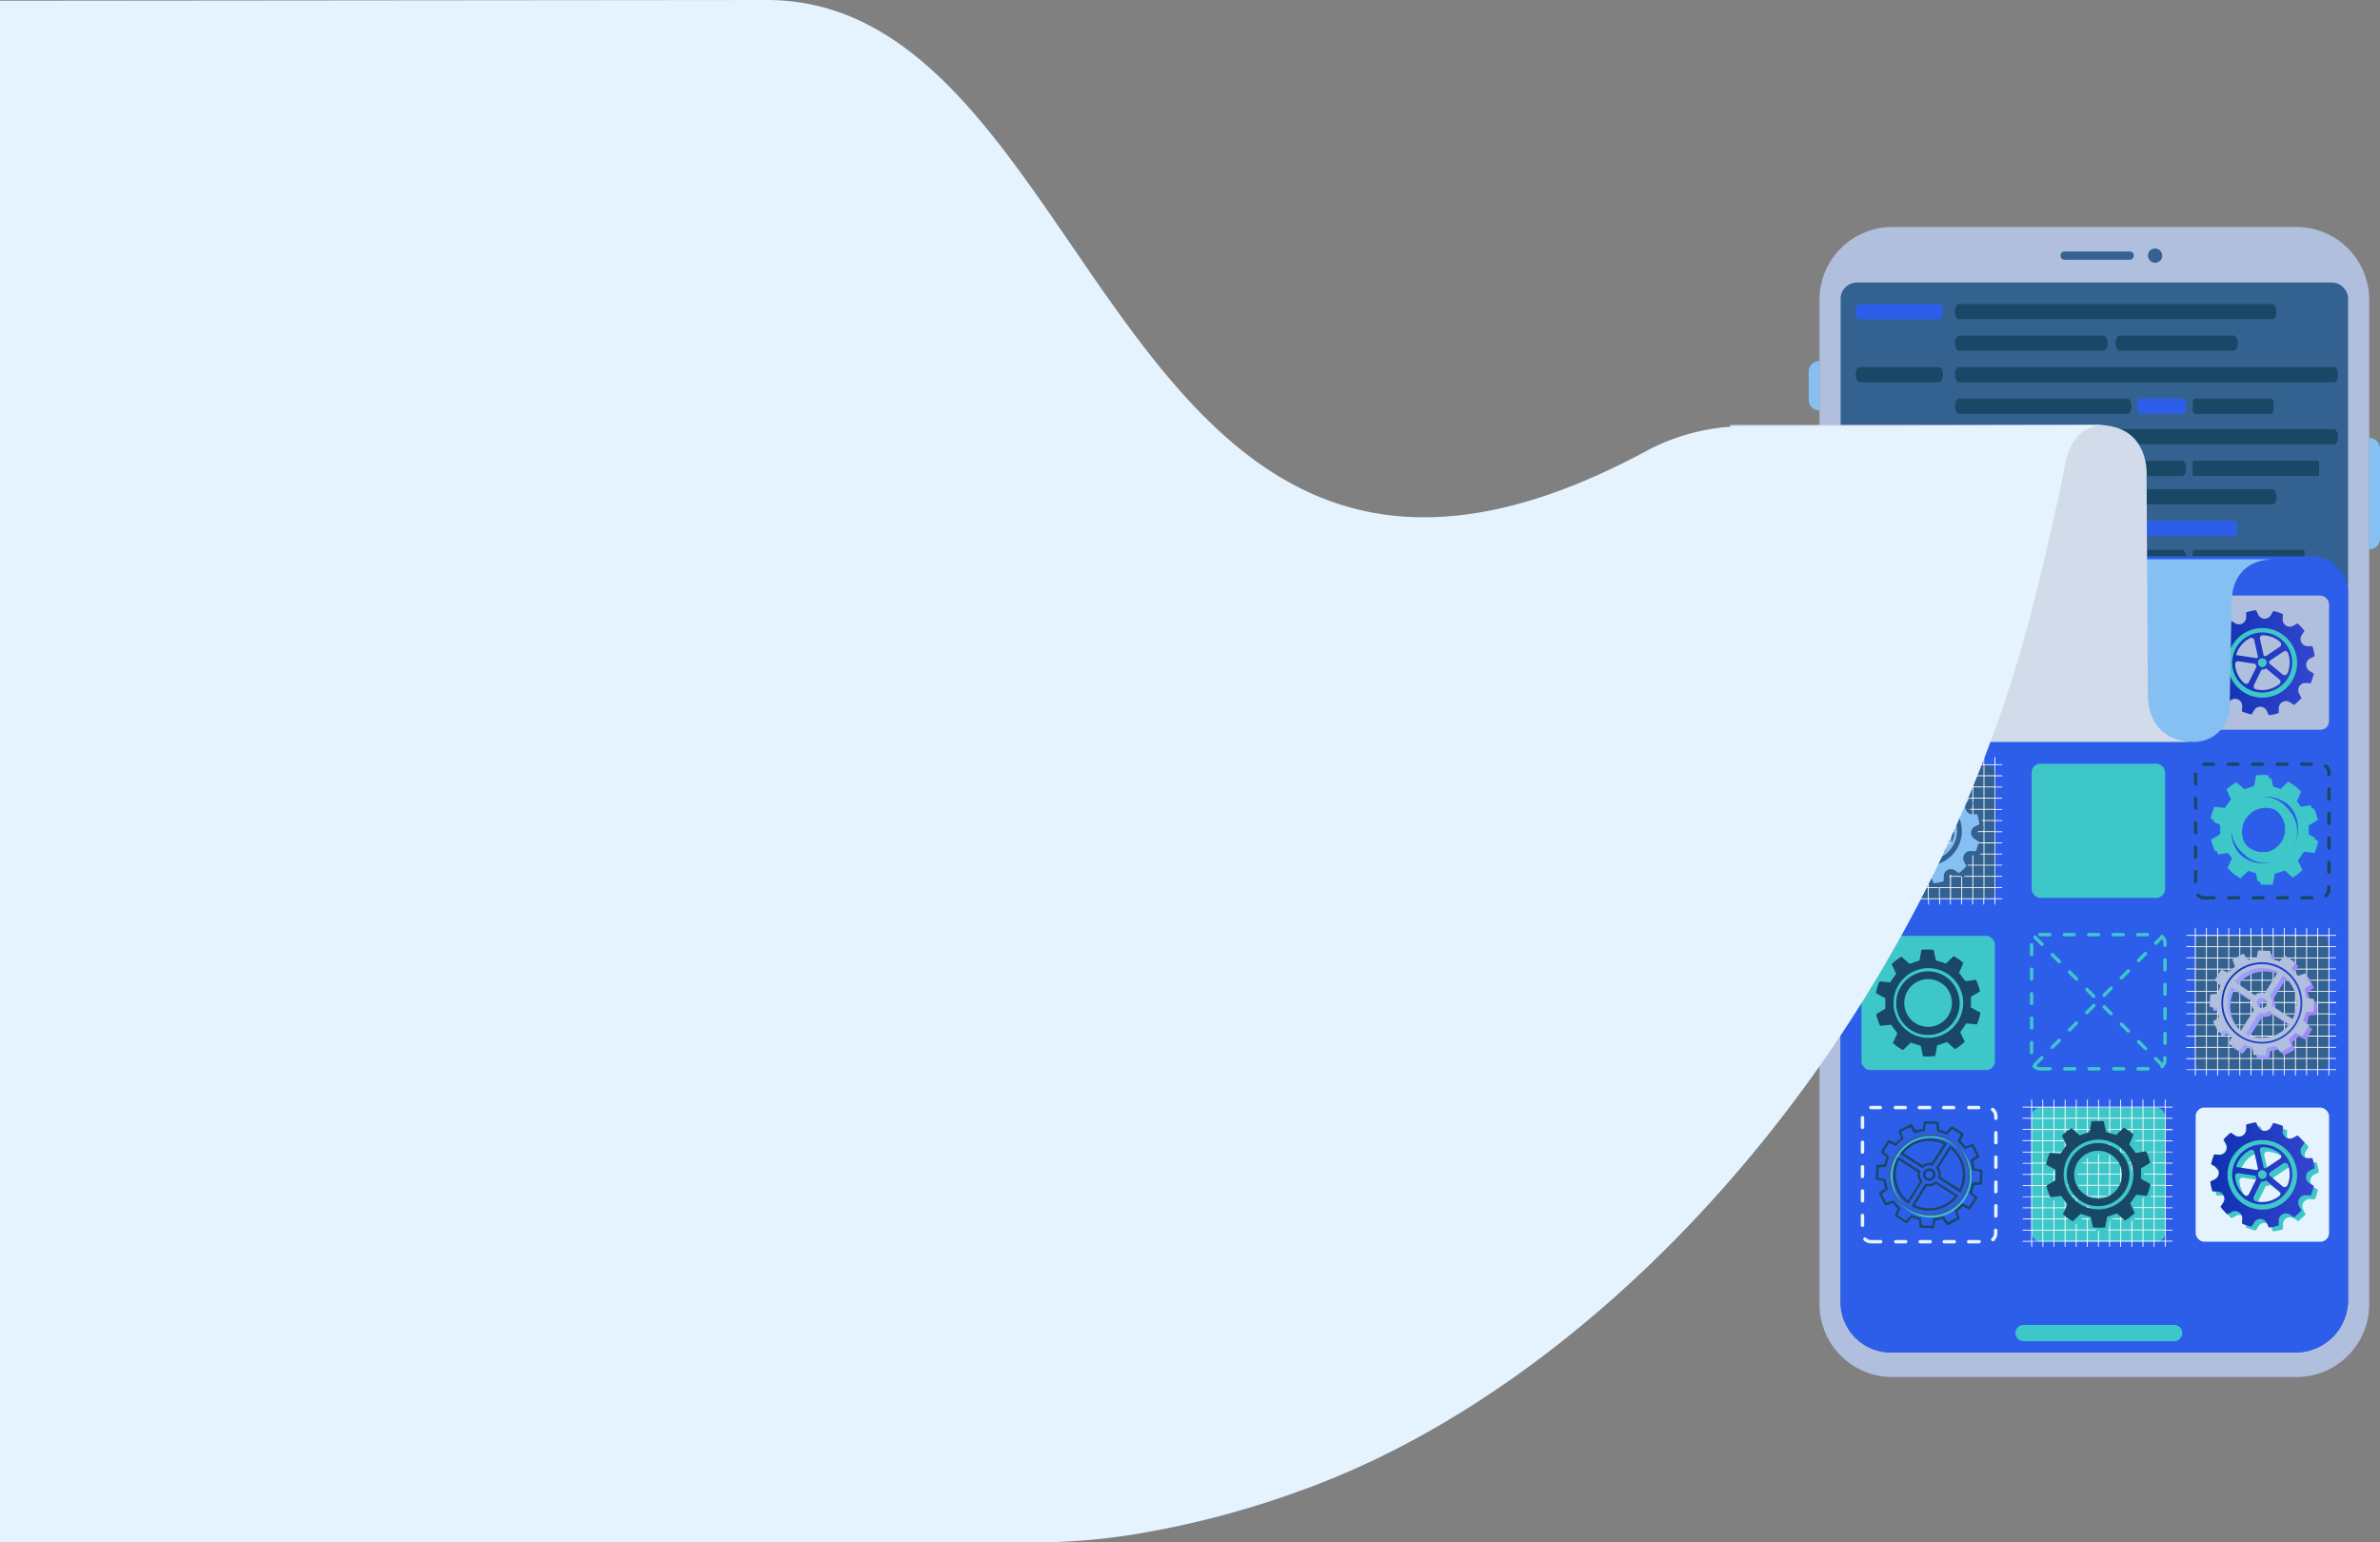 <svg xmlns="http://www.w3.org/2000/svg" xmlns:xlink="http://www.w3.org/1999/xlink" viewBox="0 0 524.82 340.16"><rect x="0" y="0" width="524.82" height="340.16" fill="#808080" stroke="none"/><defs><linearGradient id="Áåçûìÿííûé_ãðàäèåíò_106" x1="487.37" y1="146.14" x2="510.38" y2="146.14" gradientUnits="userSpaceOnUse"><stop offset="0" stop-color="#0e31af"/><stop offset="1" stop-color="#3345cf"/></linearGradient><linearGradient id="Áåçûìÿííûé_ãðàäèåíò_106-2" x1="487.37" y1="259.06" x2="510.38" y2="259.06" xlink:href="#Áåçûìÿííûé_ãðàäèåíò_106"/><linearGradient id="Áåçûìÿííûé_ãðàäèåíò_7" x1="487.99" y1="221.93" x2="511" y2="221.93" gradientUnits="userSpaceOnUse"><stop offset="0" stop-color="#9eacff"/><stop offset="1" stop-color="#9e83f8"/></linearGradient><linearGradient id="Áåçûìÿííûé_ãðàäèåíò_106-3" x1="489.84" y1="221.2" x2="507.69" y2="221.2" xlink:href="#Áåçûìÿííûé_ãðàäèåíò_106"/></defs><g style="isolation:isolate"><g id="Layer_2" data-name="Layer 2"><g id="layer_1-2" data-name="layer 1"><path d="M506.44,50.06H417.22a16.06,16.06,0,0,0-16,16.1V287.6a16.06,16.06,0,0,0,16,16.1h89.22a16.06,16.06,0,0,0,16-16.1V66.16A16.06,16.06,0,0,0,506.44,50.06Z" style="fill:#b0bfdd"/><path d="M409.53,62.31a3.62,3.62,0,0,0-3.65,3.53V287.16a11.09,11.09,0,0,0,11.06,11.13h89.33a11.58,11.58,0,0,0,11.51-11.58V65.86a3.62,3.62,0,0,0-3.65-3.55Z" style="fill:#336291"/><path d="M427.53,70.41H410.11c-.51,0-.92-.76-.92-1.69h0c0-.93.41-1.68.92-1.68h17.42c.51,0,.92.75.92,1.68h0C428.45,69.65,428,70.41,427.53,70.41Z" style="fill:#2d5eea"/><path d="M501.11,70.41H432c-.51,0-.92-.76-.92-1.69h0c0-.93.41-1.68.92-1.68h69.08c.51,0,.92.75.92,1.68h0C502,69.65,501.62,70.41,501.11,70.41Z" style="fill:#194866"/><path d="M463.88,77.36H432c-.51,0-.92-.75-.92-1.68h0c0-.93.41-1.68.92-1.68h31.85c.51,0,.92.75.92,1.68h0C464.8,76.61,464.39,77.36,463.88,77.36Z" style="fill:#194866"/><path d="M492.57,77.36H467.43c-.51,0-.92-.75-.92-1.68h0c0-.93.41-1.68.92-1.68h25.14c.5,0,.92.75.92,1.68h0C493.49,76.61,493.07,77.36,492.57,77.36Z" style="fill:#194866"/><path d="M501.11,111.24H432c-.51,0-.92-.75-.92-1.68h0c0-.93.41-1.69.92-1.69h69.08c.51,0,.92.76.92,1.69h0C502,110.49,501.62,111.24,501.11,111.24Z" style="fill:#194866"/><path d="M427.53,118.2H410.11c-.51,0-.92-.76-.92-1.69h0c0-.93.41-1.68.92-1.68h17.42c.51,0,.92.75.92,1.68h0C428.45,117.44,428,118.2,427.53,118.2Z" style="fill:#194866"/><path d="M463.88,118.2H432c-.51,0-.92-.76-.92-1.69h0c0-.93.41-1.68.92-1.68h31.85c.51,0,.92.75.92,1.68h0C464.8,117.44,464.39,118.2,463.88,118.2Z" style="fill:#194866"/><path d="M492.57,118.2H467.43c-.51,0-.92-.76-.92-1.69h0c0-.93.41-1.68.92-1.68h25.14c.5,0,.92.75.92,1.68h0C493.49,117.44,493.07,118.2,492.57,118.2Z" style="fill:#2d5eea"/><path d="M514.67,84.32H432c-.51,0-.92-.75-.92-1.68h0c0-.93.41-1.68.92-1.68h82.64c.51,0,.92.75.92,1.68h0C515.59,83.57,515.18,84.32,514.67,84.32Z" style="fill:#194866"/><rect x="483.51" y="87.91" width="17.83" height="3.37" rx="0.67" style="fill:#194866"/><path d="M469.1,91.28H432c-.51,0-.92-.75-.92-1.68h0c0-.93.41-1.69.92-1.69H469.1c.51,0,.92.76.92,1.69h0C470,90.53,469.61,91.28,469.1,91.28Z" style="fill:#194866"/><path d="M481.17,91.28h-9c-.51,0-.92-.75-.92-1.68h0c0-.93.41-1.69.92-1.69h9c.51,0,.92.76.92,1.69h0C482.09,90.53,481.68,91.28,481.17,91.28Z" style="fill:#2d5eea"/><path d="M514.67,98H432c-.51,0-.92-.75-.92-1.68h0c0-.93.41-1.68.92-1.68h82.64c.51,0,.92.75.92,1.68h0C515.59,97.25,515.18,98,514.67,98Z" style="fill:#194866"/><path d="M427.53,124.64H410.11c-.51,0-.92-.75-.92-1.68h0c0-.93.41-1.69.92-1.69h17.42c.51,0,.92.76.92,1.69h0C428.45,123.89,428,124.64,427.53,124.64Z" style="fill:#194866"/><path d="M483.79,121.27h24.12a.27.27,0,0,1,.27.27v2.82a.28.28,0,0,1-.28.28H483.79a.27.27,0,0,1-.27-.27v-2.82A.28.28,0,0,1,483.79,121.27Z" style="fill:#194866"/><path d="M469.1,124.64H432c-.51,0-.92-.75-.92-1.68h0c0-.93.41-1.69.92-1.69H469.1c.51,0,.92.76.92,1.69h0C470,123.89,469.61,124.64,469.1,124.64Z" style="fill:#194866"/><path d="M481.17,124.64h-9c-.51,0-.92-.75-.92-1.68h0c0-.93.41-1.69.92-1.69h9c.51,0,.92.76.92,1.69h0C482.09,123.89,481.68,124.64,481.17,124.64Z" style="fill:#194866"/><path d="M427.53,131.37H410.11c-.51,0-.92-.76-.92-1.69h0c0-.93.41-1.68.92-1.68h17.42c.51,0,.92.75.92,1.68h0C428.45,130.61,428,131.37,427.53,131.37Z" style="fill:#194866"/><path d="M458.25,131.37H432c-.51,0-.92-.76-.92-1.69h0c0-.93.41-1.68.92-1.68h26.22c.51,0,.92.75.92,1.68h0C459.17,130.61,458.76,131.37,458.25,131.37Z" style="fill:#194866"/><path d="M410.11,84.32c-.51,0-.92-.75-.92-1.68h0c0-.93.41-1.68.92-1.68h17.42c.51,0,.92.75.92,1.68h0c0,.93-.41,1.68-.92,1.68Z" style="fill:#194866"/><rect x="483.51" y="101.59" width="27.88" height="3.37" rx="0.29" style="fill:#194866"/><path d="M469.1,105H432c-.51,0-.92-.75-.92-1.68h0c0-.93.41-1.69.92-1.69H469.1c.51,0,.92.76.92,1.69h0C470,104.21,469.61,105,469.1,105Z" style="fill:#194866"/><path d="M481.17,105h-9c-.51,0-.92-.75-.92-1.68h0c0-.93.41-1.69.92-1.69h9c.51,0,.92.76.92,1.69h0C482.09,104.21,481.68,105,481.17,105Z" style="fill:#194866"/><path d="M501.11,138.52H432c-.51,0-.92-.76-.92-1.68h0c0-.93.41-1.69.92-1.69h69.08c.51,0,.92.76.92,1.69h0C502,137.76,501.62,138.52,501.11,138.52Z" style="fill:#194866"/><path d="M463.88,145.48H432c-.51,0-.92-.76-.92-1.69h0c0-.93.41-1.68.92-1.68h31.85c.51,0,.92.75.92,1.68h0C464.8,144.72,464.39,145.48,463.88,145.48Z" style="fill:#194866"/><path d="M492.57,145.48H467.43c-.51,0-.92-.76-.92-1.69h0c0-.93.41-1.68.92-1.68h25.14c.5,0,.92.75.92,1.68h0C493.49,144.72,493.07,145.48,492.57,145.48Z" style="fill:#194866"/><path d="M501.11,179.35H432c-.51,0-.92-.75-.92-1.68h0c0-.93.41-1.69.92-1.69h69.08c.51,0,.92.76.92,1.69h0C502,178.6,501.62,179.35,501.11,179.35Z" style="fill:#194866"/><path d="M427.53,186.31H410.11c-.51,0-.92-.76-.92-1.69h0c0-.93.41-1.68.92-1.68h17.42c.51,0,.92.75.92,1.68h0C428.45,185.55,428,186.31,427.53,186.31Z" style="fill:#194866"/><path d="M463.88,186.31H432c-.51,0-.92-.76-.92-1.69h0c0-.93.41-1.68.92-1.68h31.85c.51,0,.92.75.92,1.68h0C464.8,185.55,464.39,186.31,463.88,186.31Z" style="fill:#194866"/><path d="M492.57,186.31H467.43c-.51,0-.92-.76-.92-1.69h0c0-.93.41-1.68.92-1.68h25.14c.5,0,.92.75.92,1.68h0C493.49,185.55,493.07,186.31,492.57,186.31Z" style="fill:#194866"/><path d="M427.53,152.43H410.11c-.51,0-.92-.75-.92-1.68h0c0-.93.41-1.68.92-1.68h17.42c.51,0,.92.75.92,1.68h0C428.45,151.68,428,152.43,427.53,152.43Z" style="fill:#194866"/><rect x="431.11" y="149.07" width="65.25" height="3.37" rx="0.27" style="fill:#194866"/><path d="M427.53,159.39H410.11c-.51,0-.92-.75-.92-1.68h0c0-.93.41-1.69.92-1.69h17.42c.51,0,.92.76.92,1.69h0C428.45,158.64,428,159.39,427.53,159.39Z" style="fill:#194866"/><path d="M469.1,159.39H432c-.51,0-.92-.75-.92-1.68h0c0-.93.41-1.69.92-1.69H469.1c.51,0,.92.76.92,1.69h0C470,158.64,469.61,159.39,469.1,159.39Z" style="fill:#194866"/><path d="M481.17,159.39h-9c-.51,0-.92-.75-.92-1.68h0c0-.93.41-1.69.92-1.69h9c.51,0,.92.76.92,1.69h0C482.09,158.64,481.68,159.39,481.17,159.39Z" style="fill:#194866"/><path d="M427.53,166.12H410.11c-.51,0-.92-.76-.92-1.69h0c0-.93.41-1.68.92-1.68h17.42c.51,0,.92.75.92,1.68h0C428.45,165.36,428,166.12,427.53,166.12Z" style="fill:#194866"/><rect x="431.11" y="162.75" width="78.43" height="3.37" rx="0.3" style="fill:#194866"/><path d="M427.53,192.75H410.11c-.51,0-.92-.75-.92-1.68h0c0-.93.41-1.69.92-1.69h17.42c.51,0,.92.76.92,1.69h0C428.45,192,428,192.75,427.53,192.75Z" style="fill:#194866"/><path d="M514.6,192.75H484.43c-.51,0-.92-.75-.92-1.68h0c0-.93.41-1.69.92-1.69H514.6c.51,0,.92.76.92,1.69h0C515.52,192,515.11,192.75,514.6,192.75Z" style="fill:#194866"/><path d="M469.1,192.75H432c-.51,0-.92-.75-.92-1.68h0c0-.93.41-1.69.92-1.69H469.1c.51,0,.92.76.92,1.69h0C470,192,469.61,192.75,469.1,192.75Z" style="fill:#194866"/><path d="M481.17,192.75h-9c-.51,0-.92-.75-.92-1.68h0c0-.93.41-1.69.92-1.69h9c.51,0,.92.76.92,1.69h0C482.09,192,481.68,192.75,481.17,192.75Z" style="fill:#194866"/><rect x="431.11" y="196.11" width="56.7" height="3.37" rx="0.24" style="fill:#194866"/><rect x="483.51" y="169.71" width="29.52" height="3.37" rx="0.3" style="fill:#194866"/><path d="M469.1,173.07H432c-.51,0-.92-.75-.92-1.68h0c0-.93.41-1.68.92-1.68H469.1c.51,0,.92.75.92,1.68h0C470,172.32,469.61,173.07,469.1,173.07Z" style="fill:#194866"/><path d="M481.17,173.07h-9c-.51,0-.92-.75-.92-1.68h0c0-.93.41-1.68.92-1.68h9c.51,0,.92.75.92,1.68h0C482.09,172.32,481.68,173.07,481.17,173.07Z" style="fill:#194866"/><path d="M405.88,122.7V287.16a11.09,11.09,0,0,0,11.06,11.13h89.33a11.58,11.58,0,0,0,11.51-11.58V130.8a8.1,8.1,0,0,0-8.09-8.1Z" style="fill:#2d5eea"/><path d="M401.21,148.14V180.3a2.38,2.38,0,0,1-2.37-2.39V150.52A2.38,2.38,0,0,1,401.21,148.14Z" style="fill:#86c0f2"/><path d="M401.21,107v32.16a2.38,2.38,0,0,1-2.37-2.39V109.4A2.38,2.38,0,0,1,401.21,107Z" style="fill:#86c0f2"/><path d="M522.45,121.17V96.56a2.38,2.38,0,0,1,2.37,2.38v19.84A2.39,2.39,0,0,1,522.45,121.17Z" style="fill:#86c0f2"/><path d="M401.21,79.61V90.54a2.38,2.38,0,0,1-2.37-2.39V82A2.38,2.38,0,0,1,401.21,79.61Z" style="fill:#86c0f2"/><path d="M479.44,295.79H446.21a1.79,1.79,0,0,1-1.78-1.79h0a1.79,1.79,0,0,1,1.78-1.79h33.23a1.79,1.79,0,0,1,1.78,1.79h0A1.79,1.79,0,0,1,479.44,295.79Z" style="fill:#3ec7c9"/><path d="M473.66,56.39a1.57,1.57,0,1,0,1.57-1.58A1.57,1.57,0,0,0,473.66,56.39Z" style="fill:#336291"/><path d="M455.45,57.28h14a.92.92,0,1,0,0-1.81h-14a.92.92,0,1,0,0,1.81Z" style="fill:#336291"/><rect x="484.17" y="131.35" width="29.42" height="29.59" rx="1.91" style="fill:#b0bfdd"/><path d="M510.33,146.13l1-.48a10.47,10.47,0,0,0-.19-1.12c-.08-.37-.18-.72-.29-1.09l-1.1,0a1.59,1.59,0,0,1-1.27-2.46l.61-.92a11.34,11.34,0,0,0-1.53-1.65l-.94.52a1.59,1.59,0,0,1-2.34-1.48l.07-1.09a10.66,10.66,0,0,0-2.14-.68l-.56.94a1.58,1.58,0,0,1-2.76-.13l-.48-1a10.29,10.29,0,0,0-1.11.19c-.37.08-.72.18-1.08.29l0,1.11a1.59,1.59,0,0,1-2.45,1.28l-.92-.6a10.61,10.61,0,0,0-1.63,1.52l.52,1a1.59,1.59,0,0,1-1.48,2.34l-1.09-.07a11.64,11.64,0,0,0-.67,2.15l.93.57a1.59,1.59,0,0,1-.12,2.77l-1,.5a10.55,10.55,0,0,0,.19,1.1c.08.37.18.74.29,1.09l1.1,0a1.59,1.59,0,0,1,1.27,2.46l-.59.92a10.67,10.67,0,0,0,1.51,1.65l.95-.52a1.58,1.58,0,0,1,2.33,1.49l-.06,1.1a12,12,0,0,0,2.13.67l.56-.93a1.57,1.57,0,0,1,2.76.11l.49,1c.37-.05.74-.12,1.1-.2s.73-.18,1.08-.29l0-1.1a1.58,1.58,0,0,1,2.44-1.29l.92.62a13.13,13.13,0,0,0,1.64-1.52l-.52-1a1.59,1.59,0,0,1,1.47-2.35l1.1.07a11.38,11.38,0,0,0,.66-2.15l-.93-.57A1.59,1.59,0,0,1,510.33,146.13ZM499.94,141a5.9,5.9,0,0,1,3.83,1.51.65.65,0,0,1-.06,1l-3.19,2.14a1.22,1.22,0,0,0-.4-.15l-.84-3.75A.65.65,0,0,1,499.94,141Zm-2.82.62a.65.65,0,0,1,.92.46l.84,3.73-.12.09-.13.15L494,145.4A6.07,6.07,0,0,1,497.12,141.66Zm-.27,9.74a.66.66,0,0,1-1,.21,6.07,6.07,0,0,1-1.9-3.22,5.94,5.94,0,0,1-.13-.93.65.65,0,0,1,.75-.69l3.74.57a1.51,1.51,0,0,0,.25.6Zm6.72.38a6,6,0,0,1-5.18,1.17A.66.66,0,0,1,498,152l1.68-3.42a1.59,1.59,0,0,0,1-.25l2.92,2.4A.66.66,0,0,1,503.57,151.78Zm1.75-2.34a.65.65,0,0,1-1,.26l-3-2.46a1.35,1.35,0,0,0,0-.49l3.15-2.11a.65.65,0,0,1,1,.3c.09.26.17.54.24.82A6.05,6.05,0,0,1,505.32,149.44Z" style="fill:#b0bfdd;mix-blend-mode:multiply"/><path d="M509.41,145.21l1-.49a9.88,9.88,0,0,0-.19-1.11c-.08-.38-.18-.73-.29-1.09l-1.1,0a1.59,1.59,0,0,1-1.27-2.46l.61-.92a11.92,11.92,0,0,0-1.53-1.65l-.95.53a1.58,1.58,0,0,1-2.33-1.49l.06-1.09a11.24,11.24,0,0,0-2.13-.68l-.56.94a1.58,1.58,0,0,1-2.76-.13l-.48-1a10.29,10.29,0,0,0-1.11.19,10.17,10.17,0,0,0-1.08.3l0,1.1a1.58,1.58,0,0,1-2.45,1.28l-.92-.6a10.61,10.61,0,0,0-1.63,1.52l.52,1a1.58,1.58,0,0,1-1.48,2.33l-1.09-.06a12.11,12.11,0,0,0-.68,2.14l.94.57a1.59,1.59,0,0,1-.12,2.77l-1,.5a10.55,10.55,0,0,0,.19,1.1c.08.38.18.74.29,1.09l1.1,0a1.6,1.6,0,0,1,1.27,2.47l-.6.92a10.68,10.68,0,0,0,1.52,1.64l.95-.52a1.58,1.58,0,0,1,2.33,1.49l-.07,1.1a12.08,12.08,0,0,0,2.14.67l.56-.93a1.57,1.57,0,0,1,2.76.11l.49,1c.36-.05.74-.12,1.1-.19s.73-.19,1.08-.3l0-1.1a1.58,1.58,0,0,1,2.45-1.28l.92.61a13,13,0,0,0,1.63-1.52l-.52-1a1.6,1.6,0,0,1,1.48-2.35l1.1.07a12.16,12.16,0,0,0,.66-2.15l-.93-.56A1.59,1.59,0,0,1,509.41,145.21ZM499,140.11a5.93,5.93,0,0,1,3.83,1.51.65.65,0,0,1-.07,1l-3.18,2.14a1.22,1.22,0,0,0-.4-.15l-.84-3.75A.65.65,0,0,1,499,140.11Zm-.07,5.12a.92.92,0,0,1,.84,1,.93.93,0,0,1-1,.85.92.92,0,0,1-.84-1A.9.9,0,0,1,499,145.23Zm-2.76-4.5a.66.66,0,0,1,.93.46l.83,3.73a.48.48,0,0,1-.11.09l-.13.15-4.61-.69A6.06,6.06,0,0,1,496.19,140.73Zm-.27,9.74a.65.65,0,0,1-1,.21,6,6,0,0,1-1.9-3.21,6.29,6.29,0,0,1-.13-.93.66.66,0,0,1,.75-.7l3.74.57a1.45,1.45,0,0,0,.25.6Zm6.73.38a6,6,0,0,1-5.18,1.17.66.66,0,0,1-.43-.93l1.68-3.42a1.53,1.53,0,0,0,1-.25l2.92,2.41A.65.65,0,0,1,502.65,150.85Zm1.75-2.34a.66.66,0,0,1-1,.26l-3-2.46a2,2,0,0,0,0-.49l3.15-2.11a.65.65,0,0,1,1,.3c.09.27.17.54.24.82A6.11,6.11,0,0,1,504.4,148.51Z" style="fill:url(#Áåçûìÿííûé_ãðàäèåíò_106)"/><path d="M499.79,146.22a.93.93,0,0,1-1,.85.92.92,0,0,1-.84-1,.9.9,0,0,1,1-.85A.92.92,0,0,1,499.79,146.22Z" style="fill:#3ec7c9"/><path d="M491.23,145.57a7.67,7.67,0,1,1,7.07,8.27A7.69,7.69,0,0,1,491.23,145.57Zm1,.08a6.63,6.63,0,1,0,7.11-6.15A6.66,6.66,0,0,0,492.26,145.65Z" style="fill:#3ec7c9"/><g style="mix-blend-mode:multiply"><path d="M427.52,148.12a.27.27,0,0,0-.33,0,2,2,0,0,1-1.89.42.31.31,0,0,0-.32.12l-2.9,4.58a.25.25,0,0,0,0,.22.28.28,0,0,0,.14.18,7.84,7.84,0,0,0,9.95-2.21.29.29,0,0,0,.06-.22.26.26,0,0,0-.13-.19Zm-4.79,5.18,2.62-4.14a2.61,2.61,0,0,0,2-.45l4.12,2.64A7.31,7.31,0,0,1,422.73,153.3Z" style="fill:#2d5eea"/><path d="M437.42,145.46l-1.49-.28a10.35,10.35,0,0,0-.35-1.56l1.24-.88a.3.3,0,0,0,.09-.36l-1.27-2.45a.27.27,0,0,0-.34-.13l-1.42.51a11,11,0,0,0-1.08-1.19l.63-1.38a.28.28,0,0,0-.1-.36L431,135.9a.28.28,0,0,0-.36.06l-1,1.16a10.47,10.47,0,0,0-1.53-.49l-.14-1.51a.28.28,0,0,0-.26-.26l-2.74-.12h0a.3.3,0,0,0-.28.23l-.27,1.5a10.63,10.63,0,0,0-1.56.35l-.87-1.25a.28.28,0,0,0-.36-.08l-2.43,1.26a.29.29,0,0,0-.13.35l.5,1.43a10.94,10.94,0,0,0-1.17,1.09l-1.38-.64a.28.28,0,0,0-.35.11l-1.47,2.31a.28.28,0,0,0,0,.37l1.16,1a9.39,9.39,0,0,0-.49,1.53l-1.5.14a.29.29,0,0,0-.26.27l-.12,2.75a.28.28,0,0,0,.23.29l1.49.27a10.45,10.45,0,0,0,.34,1.57l-1.23.88a.28.28,0,0,0-.09.36l1.26,2.44a.29.29,0,0,0,.35.14l1.42-.51a10.08,10.08,0,0,0,1.08,1.18l-.63,1.39a.27.27,0,0,0,.1.35l2.3,1.48a.28.28,0,0,0,.37,0l1-1.16a10.31,10.31,0,0,0,1.52.48l.14,1.52a.3.3,0,0,0,.27.26l2.73.12h0a.28.28,0,0,0,.28-.24l.28-1.49a10.5,10.5,0,0,0,1.55-.35l.88,1.24a.27.27,0,0,0,.36.09l2.42-1.27a.27.27,0,0,0,.14-.34l-.51-1.44a10.08,10.08,0,0,0,1.18-1.08l1.37.64a.3.3,0,0,0,.36-.11l1.47-2.32a.29.29,0,0,0-.05-.37l-1.16-1a10.43,10.43,0,0,0,.48-1.53l1.51-.14a.3.3,0,0,0,.26-.27l.12-2.75A.28.28,0,0,0,437.42,145.46Zm-.45,2.76-1.46.14a.27.27,0,0,0-.25.23,9.88,9.88,0,0,1-.58,1.82.3.3,0,0,0,.08.33l1.12,1-1.2,1.9-1.34-.62a.26.26,0,0,0-.33.07,10.1,10.1,0,0,1-1.4,1.29.28.28,0,0,0-.1.32l.5,1.39-2,1-.86-1.21a.27.27,0,0,0-.31-.1,10.64,10.64,0,0,1-1.86.41.28.28,0,0,0-.24.23l-.27,1.46-2.24-.1-.13-1.48a.3.3,0,0,0-.23-.25,8.88,8.88,0,0,1-1.81-.58.3.3,0,0,0-.33.08l-.95,1.13-1.89-1.21.62-1.35a.3.3,0,0,0-.07-.33,10.13,10.13,0,0,1-1.29-1.41.28.28,0,0,0-.32-.1l-1.38.5-1-2,1.21-.86a.27.27,0,0,0,.1-.31,11,11,0,0,1-.41-1.87.27.27,0,0,0-.23-.25l-1.45-.27.1-2.25,1.47-.13a.29.29,0,0,0,.25-.23,9.84,9.84,0,0,1,.57-1.82.29.29,0,0,0-.07-.33l-1.13-1,1.21-1.9,1.34.62a.29.29,0,0,0,.33-.07,9.52,9.52,0,0,1,1.4-1.29.28.28,0,0,0,.1-.32l-.5-1.4,2-1,.85,1.21a.27.27,0,0,0,.32.11,9.09,9.09,0,0,1,1.86-.41.29.29,0,0,0,.24-.23l.27-1.46,2.24.1.13,1.47a.29.29,0,0,0,.22.26,9.84,9.84,0,0,1,1.82.57.28.28,0,0,0,.32-.07l1-1.13,1.89,1.21-.62,1.35a.3.3,0,0,0,.07.33,9.53,9.53,0,0,1,1.28,1.41.28.28,0,0,0,.32.09l1.39-.49,1,2-1.2.85a.28.28,0,0,0-.11.32,9.33,9.33,0,0,1,.41,1.87.31.31,0,0,0,.23.25l1.45.26Z" style="fill:#2d5eea"/><path d="M424.19,145.08a.28.28,0,0,0,.15,0,.26.26,0,0,0,.19-.07,2,2,0,0,1,1.89-.42.26.26,0,0,0,.31-.12l2.91-4.57a.31.31,0,0,0,0-.23.26.26,0,0,0-.14-.17,7.86,7.86,0,0,0-10,2.21.25.25,0,0,0-.05.22.28.28,0,0,0,.12.19Zm4.8-5.18L426.37,144a2.58,2.58,0,0,0-2.05.45l-4.11-2.64A7.31,7.31,0,0,1,429,139.9Z" style="fill:#2d5eea"/><path d="M424.32,147.94a2.08,2.08,0,0,1-.42-1.9.28.28,0,0,0-.11-.32l-4.55-2.92a.27.27,0,0,0-.23,0,.28.28,0,0,0-.17.15,8,8,0,0,0,2.19,10,.28.28,0,0,0,.18.06h.05a.29.29,0,0,0,.18-.13l2.91-4.57A.3.3,0,0,0,424.32,147.94Zm-3.18,4.34a7.4,7.4,0,0,1-1.94-8.83l4.11,2.64a2.62,2.62,0,0,0,.45,2Z" style="fill:#2d5eea"/><path d="M430.68,140.27a.25.25,0,0,0-.22-.05.26.26,0,0,0-.19.13l-2.9,4.57a.28.28,0,0,0,0,.34,2,2,0,0,1,.42,1.9.31.31,0,0,0,.12.32l4.55,2.92a.26.26,0,0,0,.15,0h.07a.28.28,0,0,0,.18-.14A8,8,0,0,0,430.68,140.27Zm1.84,9.48-4.12-2.64a2.58,2.58,0,0,0-.45-2.05l2.63-4.14A7.4,7.4,0,0,1,432.52,149.75Z" style="fill:#2d5eea"/><path d="M426.45,145.33a1.42,1.42,0,0,0-1.66.37,1.44,1.44,0,0,0-.29,1.2,1.36,1.36,0,0,0,.77,1h0a1.29,1.29,0,0,0,.58.13,1.38,1.38,0,0,0,1.36-1.69A1.39,1.39,0,0,0,426.45,145.33Zm0,1.8a.83.83,0,0,1-1.44-.35.85.85,0,0,1,.18-.72.83.83,0,0,1,1-.21.81.81,0,0,1,.45.57A.8.8,0,0,1,426.49,147.13Z" style="fill:#2d5eea"/></g><path d="M436.34,161.32h-2.16a.38.38,0,0,1,0-.76h2.16a.38.38,0,1,1,0,.76Zm-5.39,0h-2.16a.38.38,0,0,1,0-.76H431a.38.38,0,0,1,0,.76Zm-5.4,0h-2.16a.38.38,0,0,1,0-.76h2.16a.38.38,0,0,1,0,.76Zm-5.39,0H418a.38.38,0,0,1,0-.76h2.16a.38.38,0,0,1,0,.76Zm-5.39,0h-2.16a2.29,2.29,0,0,1-1.6-.66.38.38,0,0,1,0-.53.39.39,0,0,1,.54,0,1.5,1.5,0,0,0,1.07.44h2.16a.38.38,0,0,1,0,.76Zm24.69-.47a.41.41,0,0,1-.29-.13.38.38,0,0,1,0-.53,1.54,1.54,0,0,0,.53-1.16v-.53a.38.38,0,0,1,.75,0V159a2.3,2.3,0,0,1-.78,1.72A.35.35,0,0,1,439.46,160.85Zm-28.76-3.16a.38.38,0,0,1-.38-.38v-2.15a.38.38,0,0,1,.76,0v2.15A.38.38,0,0,1,410.7,157.69Zm29.41-2a.38.38,0,0,1-.37-.38v-2.16a.38.38,0,1,1,.75,0v2.16A.38.38,0,0,1,440.11,155.65ZM410.7,152.3a.38.38,0,0,1-.38-.38v-2.16a.38.38,0,0,1,.76,0v2.16A.38.38,0,0,1,410.7,152.3Zm29.41-2.05a.38.38,0,0,1-.37-.37v-2.16a.38.38,0,1,1,.75,0v2.16A.38.38,0,0,1,440.11,150.25Zm-29.41-3.34a.38.38,0,0,1-.38-.38v-2.16a.38.38,0,1,1,.76,0v2.16A.38.38,0,0,1,410.7,146.91Zm29.41-2a.38.38,0,0,1-.37-.38v-2.15a.38.38,0,1,1,.75,0v2.15A.38.38,0,0,1,440.11,144.86Zm-29.41-3.35a.38.38,0,0,1-.38-.37V139a.38.38,0,1,1,.76,0v2.16A.38.38,0,0,1,410.7,141.51Zm29.41-2a.38.38,0,0,1-.37-.38v-2.16a.38.38,0,1,1,.75,0v2.16A.38.38,0,0,1,440.11,139.47Zm-29.41-3.35a.38.38,0,0,1-.38-.38v-2.15a.38.38,0,1,1,.76,0v2.15A.38.38,0,0,1,410.7,136.12Zm29.41-2.05a.38.38,0,0,1-.37-.37v-.44a1.52,1.52,0,0,0-.58-1.2.37.37,0,0,1-.06-.53.38.38,0,0,1,.53-.06,2.27,2.27,0,0,1,.86,1.79v.44A.38.38,0,0,1,440.11,134.07Zm-3.86-2.34h-2.16a.38.38,0,0,1,0-.76h2.16a.38.38,0,0,1,0,.76Zm-5.39,0H428.7a.38.38,0,0,1,0-.76h2.16a.38.38,0,0,1,0,.76Zm-5.4,0h-2.15a.38.38,0,0,1,0-.76h2.15a.38.38,0,0,1,0,.76Zm-5.39,0h-2.16a.38.38,0,0,1,0-.76h2.16a.38.38,0,0,1,0,.76Zm-5.39,0h-2.07a.42.42,0,0,1-.42-.37.34.34,0,0,1,.32-.39h2.17a.38.38,0,0,1,0,.76Z" style="fill:#194866"/><path d="M426.26,158h0l-2.73-.12a.29.29,0,0,1-.26-.25l-.14-1.52a10.47,10.47,0,0,1-1.53-.49l-1,1.16a.27.27,0,0,1-.35.06l-2.3-1.48a.26.26,0,0,1-.1-.34l.63-1.39a11.24,11.24,0,0,1-1.09-1.2l-1.43.51a.27.27,0,0,1-.33-.13l-1.26-2.44a.27.27,0,0,1,.08-.34l1.25-.89a9.71,9.71,0,0,1-.35-1.58l-1.5-.28a.27.27,0,0,1-.22-.27l.12-2.75A.27.27,0,0,1,414,144l1.51-.14a10.34,10.34,0,0,1,.49-1.55l-1.16-1a.28.28,0,0,1,0-.35l1.47-2.32a.27.27,0,0,1,.34-.1l1.38.64a11.24,11.24,0,0,1,1.19-1.1l-.51-1.44a.27.27,0,0,1,.13-.33l2.42-1.27a.28.28,0,0,1,.35.09l.88,1.25A9.37,9.37,0,0,1,424,136l.28-1.51a.3.3,0,0,1,.27-.22l2.73.12a.27.27,0,0,1,.26.25l.14,1.52a10.59,10.59,0,0,1,1.54.49l1-1.16a.27.27,0,0,1,.35-.06l2.31,1.48a.28.28,0,0,1,.1.34l-.64,1.39a10.27,10.27,0,0,1,1.09,1.2l1.43-.51a.26.26,0,0,1,.33.13l1.26,2.44a.26.26,0,0,1-.08.34l-1.24.89a10.58,10.58,0,0,1,.34,1.58l1.5.28a.25.25,0,0,1,.22.27l-.12,2.75a.26.26,0,0,1-.24.26l-1.52.14a9.3,9.3,0,0,1-.49,1.55l1.17,1a.28.28,0,0,1,0,.35l-1.47,2.32a.28.28,0,0,1-.34.1l-1.39-.64a10.41,10.41,0,0,1-1.19,1.1l.52,1.44a.27.27,0,0,1-.13.33l-2.43,1.27a.27.27,0,0,1-.34-.09l-.88-1.25a10.89,10.89,0,0,1-1.58.35l-.27,1.51A.27.27,0,0,1,426.26,158Zm-2.48-.65,2.26.1.27-1.47a.26.26,0,0,1,.23-.22,10,10,0,0,0,1.86-.41.25.25,0,0,1,.3.1l.86,1.22,2-1-.5-1.41a.29.29,0,0,1,.09-.31,9.55,9.55,0,0,0,1.41-1.29.26.26,0,0,1,.31-.06l1.35.62,1.22-1.92-1.14-1a.3.3,0,0,1-.07-.31,9.74,9.74,0,0,0,.58-1.83.27.27,0,0,1,.24-.21l1.47-.14.1-2.27-1.46-.27A.3.3,0,0,1,435,145a9.33,9.33,0,0,0-.41-1.87.29.29,0,0,1,.1-.3l1.22-.86-1.05-2-1.39.5a.29.29,0,0,1-.31-.1,9.55,9.55,0,0,0-1.29-1.41.27.27,0,0,1-.06-.31l.62-1.36L430.47,136l-1,1.14a.26.26,0,0,1-.31.07,9.84,9.84,0,0,0-1.82-.57.28.28,0,0,1-.21-.24L427,135l-2.26-.1-.26,1.47a.27.27,0,0,1-.24.22,9.7,9.7,0,0,0-1.85.41.27.27,0,0,1-.31-.1l-.86-1.22-2,1.05.5,1.41a.25.25,0,0,1-.09.3,9.59,9.59,0,0,0-1.4,1.3.27.27,0,0,1-.32.06l-1.34-.62-1.22,1.92,1.13,1a.26.26,0,0,1,.07.31,9.71,9.71,0,0,0-.57,1.83.28.28,0,0,1-.24.21l-1.48.13-.1,2.28,1.46.27a.27.27,0,0,1,.22.24,10.26,10.26,0,0,0,.41,1.87.26.26,0,0,1-.1.3l-1.21.86,1,2,1.4-.5a.26.26,0,0,1,.3.1,10.13,10.13,0,0,0,1.29,1.41.28.28,0,0,1,.07.31l-.63,1.36,1.91,1.22,1-1.13a.3.3,0,0,1,.32-.08,8.88,8.88,0,0,0,1.81.58.27.27,0,0,1,.21.24Zm1.63-3.23a7.94,7.94,0,0,1-3.67-.91.24.24,0,0,1-.13-.17.28.28,0,0,1,0-.22l2.9-4.57a.27.27,0,0,1,.3-.12,2,2,0,0,0,1.91-.42.26.26,0,0,1,.32,0l4.55,2.92a.29.29,0,0,1,.12.18.31.31,0,0,1-.05.21A7.9,7.9,0,0,1,425.41,154.11Zm-3.16-1.26a7.31,7.31,0,0,0,8.82-2l-4.13-2.65a2.62,2.62,0,0,1-2.05.45Zm-1.49-.34a.26.26,0,0,1-.17,0,8,8,0,0,1-2.2-10,.29.29,0,0,1,.17-.14.28.28,0,0,1,.22,0l4.55,2.92a.27.27,0,0,1,.11.3,2.07,2.07,0,0,0,.42,1.91.27.27,0,0,1,0,.32L421,152.39a.26.26,0,0,1-.18.12Zm-2-9.54a7.43,7.43,0,0,0,1.95,8.87l2.64-4.15a2.57,2.57,0,0,1-.45-2.06Zm13.44,7a.3.3,0,0,1-.15,0L427.49,147a.27.27,0,0,1-.12-.3,2,2,0,0,0-.42-1.91.26.26,0,0,1,0-.32l2.9-4.58a.28.28,0,0,1,.18-.12.23.23,0,0,1,.21.05,8,8,0,0,1,2.2,10,.29.29,0,0,1-.17.14Zm-4.24-3.32,4.13,2.66a7.43,7.43,0,0,0-1.94-8.88l-2.64,4.16A2.61,2.61,0,0,1,427.94,146.66Zm-2.54.87a1.48,1.48,0,0,1-.58-.13,1.4,1.4,0,0,1-.76-1,1.38,1.38,0,1,1,2.69-.6,1.39,1.39,0,0,1-1.35,1.68Zm0-2.23a.85.85,0,0,0-.36,1.61h0a.84.84,0,0,0,1-.22.88.88,0,0,0,.18-.73.85.85,0,0,0-.82-.66Zm-1.52-.64a.24.24,0,0,1-.14,0l-4.55-2.92a.23.23,0,0,1-.12-.18.23.23,0,0,1,.05-.21,7.86,7.86,0,0,1,9.94-2.21.29.29,0,0,1,.14.17.28.28,0,0,1,0,.22l-2.91,4.57a.28.28,0,0,1-.3.12,2,2,0,0,0-1.9.42A.29.29,0,0,1,423.89,144.66Zm-4.15-3.26,4.13,2.65a2.62,2.62,0,0,1,2.05-.45l2.64-4.16A7.31,7.31,0,0,0,419.74,141.4Z" style="fill:#194866"/><rect x="448.01" y="131.35" width="29.42" height="29.59" rx="1.91" style="fill:#3ec7c9"/><path d="M447.93,162.12h.19V161h2.27v1.17h.18V161h2.27v1.17H453V161h2.28v1.17h.18V161h2.27v1.17h.18V161h2.27v1.17h.19V161h2.27v1.17h.18V161h2.27v1.17h.19V161h2.26v1.17h.19V161H470v1.17h.18V161h2.27v1.17h.19V161h2.27v1.17h.18V161h2.27v1.17h.19V161h1.52v-.19h-1.52v-2.28h1.52v-.18h-1.52V156h1.52v-.18h-1.52v-2.29h1.52v-.18h-1.52v-2.28h1.52v-.18h-1.52v-2.29h1.52v-.18h-1.52v-2.28h1.52V146h-1.52v-2.29h1.52v-.18h-1.52v-2.28h1.52v-.18h-1.52v-2.29h1.52v-.18h-1.52V136.3h1.52v-.18h-1.52v-2.29h1.52v-.18h-1.52v-2.28h1.52v-.18h-1.52v-1.57h-.19v1.57h-2.27v-1.57h-.18v1.57h-2.27v-1.57h-.19v1.57H470.2v-1.57H470v1.57h-2.27v-1.57h-.19v1.57H465.3v-1.57h-.19v1.57h-2.27v-1.57h-.18v1.57h-2.27v-1.57h-.19v1.57h-2.27v-1.57h-.18v1.57h-2.27v-1.57h-.18v1.57H453v-1.57h-.18v1.57h-2.27v-1.57h-.18v1.57h-2.27v-1.57h-.19v1.57h-1.88v.18h1.88v2.28h-1.88v.18h1.88v2.29h-1.88v.18h1.88v2.28h-1.88v.18h1.88v2.29h-1.88v.18h1.88v2.28h-1.88v.18h1.88V146h-1.88v.18h1.88v2.28h-1.88v.18h1.88v2.29h-1.88v.18h1.88v2.28h-1.88v.18h1.88v2.29h-1.88V156h1.88v2.28h-1.88v.18h1.88v2.28h-1.88V161h1.88Zm27.18-30.75h2.27v2.28h-2.27Zm0,2.46h2.27v2.29h-2.27Zm0,2.47h2.27v2.28h-2.27Zm0,2.46h2.27v2.29h-2.27Zm0,2.47h2.27v2.28h-2.27Zm0,2.46h2.27V146h-2.27Zm0,2.47h2.27v2.28h-2.27Zm0,2.46h2.27v2.29h-2.27Zm0,2.47h2.27v2.28h-2.27Zm0,2.46h2.27v2.29h-2.27Zm0,2.47h2.27v2.28h-2.27Zm0,2.46h2.27v2.28h-2.27Zm-2.45-27.11h2.27v2.28h-2.27Zm0,2.46h2.27v2.29h-2.27Zm0,2.47h2.27v2.28h-2.27Zm0,2.46h2.27v2.29h-2.27Zm0,2.47h2.27v2.28h-2.27Zm0,2.46h2.27V146h-2.27Zm0,2.47h2.27v2.28h-2.27Zm0,2.46h2.27v2.29h-2.27Zm0,2.47h2.27v2.28h-2.27Zm0,2.46h2.27v2.29h-2.27Zm0,2.47h2.27v2.28h-2.27Zm0,2.46h2.27v2.28h-2.27Zm-2.46-27.11h2.27v2.28H470.2Zm0,2.46h2.27v2.29H470.2Zm0,2.47h2.27v2.28H470.2Zm0,2.46h2.27v2.29H470.2Zm0,2.47h2.27v2.28H470.2Zm0,2.46h2.27V146H470.2Zm0,2.47h2.27v2.28H470.2Zm0,2.46h2.27v2.29H470.2Zm0,2.47h2.27v2.28H470.2Zm0,2.46h2.27v2.29H470.2Zm0,2.47h2.27v2.28H470.2Zm0,2.46h2.27v2.28H470.2Zm-2.45-27.11H470v2.28h-2.27Zm0,2.46H470v2.29h-2.27Zm0,2.47H470v2.28h-2.27Zm0,2.46H470v2.29h-2.27Zm0,2.47H470v2.28h-2.27Zm0,2.46H470V146h-2.27Zm0,2.47H470v2.28h-2.27Zm0,2.46H470v2.29h-2.27Zm0,2.47H470v2.28h-2.27Zm0,2.46H470v2.29h-2.27Zm0,2.47H470v2.28h-2.27Zm0,2.46H470v2.28h-2.27Zm-2.45-27.11h2.26v2.28H465.3Zm0,2.46h2.26v2.29H465.3Zm0,2.47h2.26v2.28H465.3Zm0,2.46h2.26v2.29H465.3Zm0,2.47h2.26v2.28H465.3Zm0,2.46h2.26V146H465.3Zm0,2.47h2.26v2.28H465.3Zm0,2.46h2.26v2.29H465.3Zm0,2.47h2.26v2.28H465.3Zm0,2.46h2.26v2.29H465.3Zm0,2.47h2.26v2.28H465.3Zm0,2.46h2.26v2.28H465.3Zm-2.46-27.11h2.27v2.28h-2.27Zm0,2.46h2.27v2.29h-2.27Zm0,2.47h2.27v2.28h-2.27Zm0,2.46h2.27v2.29h-2.27Zm0,2.47h2.27v2.28h-2.27Zm0,2.46h2.27V146h-2.27Zm0,2.47h2.27v2.28h-2.27Zm0,2.46h2.27v2.29h-2.27Zm0,2.47h2.27v2.28h-2.27Zm0,2.46h2.27v2.29h-2.27Zm0,2.47h2.27v2.28h-2.27Zm0,2.46h2.27v2.28h-2.27Zm-2.45-27.11h2.27v2.28h-2.27Zm0,2.46h2.27v2.29h-2.27Zm0,2.47h2.27v2.28h-2.27Zm0,2.46h2.27v2.29h-2.27Zm0,2.47h2.27v2.28h-2.27Zm0,2.46h2.27V146h-2.27Zm0,2.47h2.27v2.28h-2.27Zm0,2.46h2.27v2.29h-2.27Zm0,2.47h2.27v2.28h-2.27Zm0,2.46h2.27v2.29h-2.27Zm0,2.47h2.27v2.28h-2.27Zm0,2.46h2.27v2.28h-2.27Zm-2.46-27.11h2.27v2.28h-2.27Zm0,2.46h2.27v2.29h-2.27Zm0,2.47h2.27v2.28h-2.27Zm0,2.46h2.27v2.29h-2.27Zm0,2.47h2.27v2.28h-2.27Zm0,2.46h2.27V146h-2.27Zm0,2.47h2.27v2.28h-2.27Zm0,2.46h2.27v2.29h-2.27Zm0,2.47h2.27v2.28h-2.27Zm0,2.46h2.27v2.29h-2.27Zm0,2.47h2.27v2.28h-2.27Zm0,2.46h2.27v2.28h-2.27Zm-2.45-27.11h2.27v2.28h-2.27Zm0,2.46h2.27v2.29h-2.27Zm0,2.47h2.27v2.28h-2.27Zm0,2.46h2.27v2.29h-2.27Zm0,2.47h2.27v2.28h-2.27Zm0,2.46h2.27V146h-2.27Zm0,2.47h2.27v2.28h-2.27Zm0,2.46h2.27v2.29h-2.27Zm0,2.47h2.27v2.28h-2.27Zm0,2.46h2.27v2.29h-2.27Zm0,2.47h2.27v2.28h-2.27Zm0,2.46h2.27v2.28h-2.27ZM453,131.37h2.28v2.28H453Zm0,2.46h2.28v2.29H453Zm0,2.47h2.28v2.28H453Zm0,2.46h2.28v2.29H453Zm0,2.47h2.28v2.28H453Zm0,2.46h2.28V146H453Zm0,2.47h2.28v2.28H453Zm0,2.46h2.28v2.29H453Zm0,2.47h2.28v2.28H453Zm0,2.46h2.28v2.29H453Zm0,2.47h2.28v2.28H453Zm0,2.46h2.28v2.28H453Zm-2.45-27.11h2.27v2.28h-2.27Zm0,2.46h2.27v2.29h-2.27Zm0,2.47h2.27v2.28h-2.27Zm0,2.46h2.27v2.29h-2.27Zm0,2.47h2.27v2.28h-2.27Zm0,2.46h2.27V146h-2.27Zm0,2.47h2.27v2.28h-2.27Zm0,2.46h2.27v2.29h-2.27Zm0,2.47h2.27v2.28h-2.27Zm0,2.46h2.27v2.29h-2.27Zm0,2.47h2.27v2.28h-2.27Zm0,2.46h2.27v2.28h-2.27Zm-2.45-27.11h2.27v2.28h-2.27Zm0,2.46h2.27v2.29h-2.27Zm0,2.47h2.27v2.28h-2.27Zm0,2.46h2.27v2.29h-2.27Zm0,2.47h2.27v2.28h-2.27Zm0,2.46h2.27V146h-2.27Zm0,2.47h2.27v2.28h-2.27Zm0,2.46h2.27v2.29h-2.27Zm0,2.47h2.27v2.28h-2.27Zm0,2.46h2.27v2.29h-2.27Zm0,2.47h2.27v2.28h-2.27Zm0,2.46h2.27v2.28h-2.27Z" style="fill:#fff"/><g style="mix-blend-mode:multiply"><path d="M472.8,147.79l0-2.34,2-1.19a12.1,12.1,0,0,0-.88-2.56l-2.33.32-1.41-1.87.95-2.16a11.88,11.88,0,0,0-2.15-1.52l-1.7,1.64-2.22-.69-.49-2.32a12.26,12.26,0,0,0-2.71,0l-.41,2.33-2.2.76-1.75-1.58a12.19,12.19,0,0,0-2.17,1.63l1,2.13L455,142.31l-2.33-.24a13.07,13.07,0,0,0-.5,1.33,11.15,11.15,0,0,0-.3,1.27l2.07,1.11,0,2.34-2,1.18a12.17,12.17,0,0,0,.88,2.59l2.33-.33,1.4,1.87-1,2.16a11.56,11.56,0,0,0,2.22,1.57l1.7-1.64,2.22.69.5,2.31a11.17,11.17,0,0,0,2.71-.06l.4-2.32,2.2-.76,1.75,1.57a11.83,11.83,0,0,0,2.16-1.64l-1-2.13,1.33-1.91,2.34.23a12.4,12.4,0,0,0,.79-2.6Zm-6.48,6.13a7.64,7.64,0,0,1-10-4.14,7.68,7.68,0,1,1,10,4.14Z" style="fill:#3ec7c9"/><path d="M460.7,140.38A7,7,0,0,0,457,149.5a6.9,6.9,0,0,0,9.05,3.73,7,7,0,0,0,3.72-9.11A6.9,6.9,0,0,0,460.7,140.38Zm4.69,11.29a5.24,5.24,0,0,1-6.87-2.83,5.31,5.31,0,0,1,2.83-6.9,5.23,5.23,0,0,1,6.86,2.82A5.29,5.29,0,0,1,465.39,151.67Z" style="fill:#3ec7c9"/></g><path d="M472.14,147.13l0-2.34,2-1.19a12.19,12.19,0,0,0-.88-2.57l-2.33.33-1.41-1.87.95-2.16a11.4,11.4,0,0,0-2.15-1.52l-1.7,1.63-2.22-.69-.49-2.31a11.69,11.69,0,0,0-2.71,0l-.41,2.33-2.2.76L456.83,136a12.14,12.14,0,0,0-2.17,1.62l1,2.14-1.34,1.9-2.33-.23a11.58,11.58,0,0,0-.5,1.32,10.83,10.83,0,0,0-.3,1.28l2.07,1.11,0,2.34-2,1.18a11.66,11.66,0,0,0,.89,2.59l2.32-.33,1.4,1.87-1,2.16a11.52,11.52,0,0,0,2.22,1.56l1.7-1.63,2.22.68.5,2.32a11.69,11.69,0,0,0,2.71-.06l.4-2.33,2.2-.76,1.75,1.58a11.88,11.88,0,0,0,2.16-1.65l-1-2.12,1.33-1.92,2.34.24a10,10,0,0,0,.47-1.29,10.41,10.41,0,0,0,.32-1.31Zm-6.48,6.13a7.65,7.65,0,0,1-10-4.14,7.68,7.68,0,1,1,10,4.14ZM460,139.71a7,7,0,1,0,9.06,3.75A7,7,0,0,0,460,139.71Zm4.69,11.3a5.27,5.27,0,1,1,2.82-6.91A5.29,5.29,0,0,1,464.73,151Z" style="fill:#194866"/><rect x="484.17" y="244.27" width="29.42" height="29.59" rx="1.91" style="fill:#e5f3fe"/><path d="M510.33,259.05l1-.49a10.29,10.29,0,0,0-.19-1.11c-.08-.38-.18-.73-.29-1.09l-1.1,0a1.6,1.6,0,0,1-1.27-2.47l.61-.92a11.27,11.27,0,0,0-1.53-1.64l-.94.52a1.59,1.59,0,0,1-2.34-1.49l.07-1.09a12.11,12.11,0,0,0-2.14-.68l-.56.94a1.58,1.58,0,0,1-2.76-.12l-.48-1c-.37.05-.75.12-1.11.19s-.72.19-1.08.3l0,1.1a1.58,1.58,0,0,1-2.45,1.28l-.92-.6a11.13,11.13,0,0,0-1.63,1.52l.52,1a1.59,1.59,0,0,1-1.48,2.34l-1.09-.07a11.41,11.41,0,0,0-.67,2.15l.93.56a1.59,1.59,0,0,1-.12,2.77l-1,.5a10.11,10.11,0,0,0,.19,1.1c.08.38.18.74.29,1.09l1.1,0a1.59,1.59,0,0,1,1.27,2.46l-.59.92a10.67,10.67,0,0,0,1.51,1.65l.95-.53a1.58,1.58,0,0,1,2.33,1.49l-.06,1.1a11.22,11.22,0,0,0,2.13.67l.56-.93a1.57,1.57,0,0,1,2.76.12l.49,1a10.11,10.11,0,0,0,1.1-.19,9.55,9.55,0,0,0,1.08-.3l0-1.1a1.57,1.57,0,0,1,2.44-1.28l.92.61a11.78,11.78,0,0,0,1.64-1.52l-.52-1a1.6,1.6,0,0,1,1.47-2.36l1.1.07a11.51,11.51,0,0,0,.66-2.14l-.93-.57A1.59,1.59,0,0,1,510.33,259.05ZM499.94,254a6,6,0,0,1,3.83,1.51.66.66,0,0,1-.06,1l-3.19,2.13a1.49,1.49,0,0,0-.4-.15l-.84-3.74A.66.66,0,0,1,499.94,254Zm-2.82.63a.64.64,0,0,1,.92.45l.84,3.74-.12.09-.13.14-4.61-.69A6.05,6.05,0,0,1,497.12,254.58Zm-.27,9.74a.66.66,0,0,1-1,.2,6.08,6.08,0,0,1-1.9-3.21,6.29,6.29,0,0,1-.13-.93.65.65,0,0,1,.75-.69l3.74.56a1.45,1.45,0,0,0,.25.6Zm6.72.37a6,6,0,0,1-5.18,1.17.66.66,0,0,1-.43-.93l1.68-3.42a1.48,1.48,0,0,0,1-.25l2.92,2.41A.65.65,0,0,1,503.57,264.69Zm1.75-2.34a.64.64,0,0,1-1,.26l-3-2.46a1.35,1.35,0,0,0,0-.49l3.15-2.11a.65.65,0,0,1,1,.31q.13.39.24.81A6,6,0,0,1,505.32,262.35Z" style="fill:#3ec7c9"/><path d="M509.41,258.12l1-.49a10.29,10.29,0,0,0-.19-1.11c-.08-.37-.18-.73-.29-1.09l-1.1,0a1.59,1.59,0,0,1-1.27-2.46l.61-.92a11.38,11.38,0,0,0-1.53-1.65l-.95.52a1.58,1.58,0,0,1-2.33-1.49l.06-1.09a12,12,0,0,0-2.13-.68l-.56,1a1.58,1.58,0,0,1-2.76-.13l-.48-1c-.37.05-.75.12-1.11.2s-.72.18-1.08.29l0,1.1a1.59,1.59,0,0,1-2.45,1.29l-.92-.61a11.2,11.2,0,0,0-1.63,1.53l.52,1a1.59,1.59,0,0,1-1.48,2.34l-1.09-.07a12.22,12.22,0,0,0-.68,2.15l.94.57a1.59,1.59,0,0,1-.12,2.77l-1,.5a11,11,0,0,0,.19,1.1c.08.37.18.73.29,1.09l1.1,0a1.59,1.59,0,0,1,1.27,2.46l-.6.92a10.74,10.74,0,0,0,1.52,1.65l.95-.52a1.58,1.58,0,0,1,2.33,1.48l-.07,1.1a10.63,10.63,0,0,0,2.14.67l.56-.93a1.57,1.57,0,0,1,2.76.12l.49,1a10.55,10.55,0,0,0,1.1-.19c.37-.08.73-.18,1.08-.29l0-1.11a1.59,1.59,0,0,1,2.45-1.28l.92.61a11.7,11.7,0,0,0,1.63-1.52l-.52-1a1.6,1.6,0,0,1,1.48-2.35l1.1.07a12.42,12.42,0,0,0,.66-2.15l-.93-.57A1.59,1.59,0,0,1,509.41,258.12ZM499,253a6,6,0,0,1,3.83,1.51.66.66,0,0,1-.07,1.05l-3.18,2.13a1.47,1.47,0,0,0-.4-.14l-.84-3.75A.66.66,0,0,1,499,253Zm-.07,5.12a.92.92,0,0,1-.14,1.84.9.9,0,0,1-.84-1A.91.91,0,0,1,499,258.14Zm-2.76-4.49a.66.66,0,0,1,.93.45l.83,3.74-.11.09-.13.15-4.61-.7A6,6,0,0,1,496.19,253.65Zm-.27,9.74a.64.64,0,0,1-1,.2,5.94,5.94,0,0,1-1.9-3.21,6.11,6.11,0,0,1-.13-.93.65.65,0,0,1,.75-.69l3.74.57a1.51,1.51,0,0,0,.25.6Zm6.73.37a6,6,0,0,1-2.46,1.2,5.94,5.94,0,0,1-2.72,0A.65.65,0,0,1,497,264l1.68-3.41a1.59,1.59,0,0,0,1-.25l2.92,2.4A.65.65,0,0,1,502.65,263.76Zm1.75-2.33a.66.66,0,0,1-1,.26l-3-2.47a1.91,1.91,0,0,0,0-.48l3.15-2.12a.65.65,0,0,1,1,.31c.09.26.17.53.24.82A6.13,6.13,0,0,1,504.4,261.43Z" style="fill:url(#Áåçûìÿííûé_ãðàäèåíò_106-2)"/><path d="M499.79,259.13a.92.92,0,0,1-1,.85.9.9,0,0,1-.84-1,.91.91,0,0,1,1-.86A.93.93,0,0,1,499.79,259.13Z" style="fill:#3ec7c9"/><path d="M491.23,258.48a7.67,7.67,0,1,1,7.07,8.27A7.68,7.68,0,0,1,491.23,258.48Zm1,.08a6.63,6.63,0,1,0,7.11-6.15A6.67,6.67,0,0,0,492.26,258.56Z" style="fill:#3ec7c9"/><g style="mix-blend-mode:multiply"><path d="M427.52,261a.29.29,0,0,0-.33,0,2,2,0,0,1-1.89.42.28.28,0,0,0-.32.12l-2.9,4.57a.27.27,0,0,0,0,.23.28.28,0,0,0,.14.18,7.87,7.87,0,0,0,9.95-2.21.32.32,0,0,0,.06-.23.3.3,0,0,0-.13-.19Zm-4.79,5.18,2.62-4.13a2.61,2.61,0,0,0,2-.46l4.12,2.64A7.3,7.3,0,0,1,422.73,266.21Z" style="fill:#2d5eea"/><path d="M437.42,258.37l-1.49-.27a10.48,10.48,0,0,0-.35-1.57l1.24-.88a.29.29,0,0,0,.09-.36l-1.27-2.44a.28.28,0,0,0-.34-.14l-1.42.51A11,11,0,0,0,432.8,252l.63-1.38a.28.28,0,0,0-.1-.36L431,248.82a.27.27,0,0,0-.36.06l-1,1.16a9.39,9.39,0,0,0-1.53-.49L428,248a.26.26,0,0,0-.26-.26l-2.74-.12h0a.29.29,0,0,0-.28.23l-.27,1.5a10.6,10.6,0,0,0-1.56.34l-.87-1.24a.27.27,0,0,0-.36-.09l-2.43,1.27a.28.28,0,0,0-.13.35l.5,1.43a10.85,10.85,0,0,0-1.17,1.08l-1.38-.63a.27.27,0,0,0-.35.1l-1.47,2.32a.28.28,0,0,0,0,.37l1.16,1a9.2,9.2,0,0,0-.49,1.54l-1.5.13a.3.3,0,0,0-.26.28l-.12,2.74a.27.27,0,0,0,.23.29l1.49.28a10.45,10.45,0,0,0,.34,1.57l-1.23.88a.28.28,0,0,0-.09.36l1.26,2.44a.28.28,0,0,0,.35.13l1.42-.51a11,11,0,0,0,1.08,1.19l-.63,1.38a.28.28,0,0,0,.1.36l2.3,1.48a.29.29,0,0,0,.37-.06l1-1.16a10.35,10.35,0,0,0,1.52.49l.14,1.51a.3.3,0,0,0,.27.26l2.73.12h0a.27.27,0,0,0,.28-.23l.28-1.5a9.37,9.37,0,0,0,1.55-.35l.88,1.25a.28.28,0,0,0,.36.09l2.42-1.27a.28.28,0,0,0,.14-.35l-.51-1.43a10.16,10.16,0,0,0,1.18-1.09l1.37.64a.28.28,0,0,0,.36-.1l1.47-2.32a.29.29,0,0,0-.05-.37l-1.16-1a10.06,10.06,0,0,0,.48-1.53l1.51-.14a.29.29,0,0,0,.26-.27l.12-2.75A.29.29,0,0,0,437.42,258.37Zm-.45,2.77-1.46.14a.27.27,0,0,0-.25.22,9.64,9.64,0,0,1-.58,1.82.29.29,0,0,0,.08.33l1.12,1-1.2,1.9-1.34-.62a.29.29,0,0,0-.33.07,9.52,9.52,0,0,1-1.4,1.29.3.3,0,0,0-.1.33L432,269l-2,1-.86-1.21a.27.27,0,0,0-.31-.11,9.82,9.82,0,0,1-1.86.42.27.27,0,0,0-.24.23l-.27,1.45-2.24-.1-.13-1.47a.29.29,0,0,0-.23-.25,9.54,9.54,0,0,1-1.81-.58.28.28,0,0,0-.33.08l-.95,1.13-1.89-1.22.62-1.34a.29.29,0,0,0-.07-.33,10.73,10.73,0,0,1-1.29-1.41.28.28,0,0,0-.32-.1l-1.38.5-1-2,1.21-.86a.28.28,0,0,0,.1-.32,10.55,10.55,0,0,1-.41-1.87.27.27,0,0,0-.23-.24l-1.45-.27.1-2.25,1.47-.14a.28.28,0,0,0,.25-.22,9.94,9.94,0,0,1,.57-1.83.28.28,0,0,0-.07-.32l-1.13-1,1.21-1.9,1.34.62a.29.29,0,0,0,.33-.07,9,9,0,0,1,1.4-1.29.3.3,0,0,0,.1-.33l-.5-1.39,2-1,.85,1.21a.28.28,0,0,0,.32.11,9.82,9.82,0,0,1,1.86-.42.27.27,0,0,0,.24-.23l.27-1.46,2.24.1.13,1.48a.28.28,0,0,0,.22.25,9.88,9.88,0,0,1,1.82.58.28.28,0,0,0,.32-.08l1-1.13,1.89,1.21L432.2,252a.29.29,0,0,0,.07.33,10.06,10.06,0,0,1,1.28,1.41.28.28,0,0,0,.32.1l1.39-.5,1,2-1.2.86a.28.28,0,0,0-.11.32,9,9,0,0,1,.41,1.87.29.29,0,0,0,.23.24l1.45.27Z" style="fill:#2d5eea"/><path d="M424.19,258a.42.42,0,0,0,.15,0,.26.26,0,0,0,.19-.07,2,2,0,0,1,1.89-.42.26.26,0,0,0,.31-.12l2.91-4.58a.28.28,0,0,0,0-.22.28.28,0,0,0-.14-.18,7.87,7.87,0,0,0-10,2.21.26.26,0,0,0-.05.22.28.28,0,0,0,.12.19Zm4.8-5.19L426.37,257a2.59,2.59,0,0,0-2.05.46l-4.11-2.65A7.31,7.31,0,0,1,429,252.81Z" style="fill:#2d5eea"/><path d="M424.32,260.85a2.07,2.07,0,0,1-.42-1.9.28.28,0,0,0-.11-.32l-4.55-2.92a.31.31,0,0,0-.23,0,.26.26,0,0,0-.17.14,8,8,0,0,0,2.19,10,.28.28,0,0,0,.18.06h.05a.28.28,0,0,0,.18-.12l2.91-4.58A.3.3,0,0,0,424.32,260.85Zm-3.18,4.34a7.4,7.4,0,0,1-1.94-8.83l4.11,2.64a2.65,2.65,0,0,0,.45,2.06Z" style="fill:#2d5eea"/><path d="M430.68,253.19a.29.29,0,0,0-.22-.06.33.33,0,0,0-.19.13l-2.9,4.58a.29.29,0,0,0,0,.34,2,2,0,0,1,.42,1.9.31.31,0,0,0,.12.32l4.55,2.91a.27.27,0,0,0,.15.05h.07a.28.28,0,0,0,.18-.14A8,8,0,0,0,430.68,253.19Zm1.84,9.48L428.4,260A2.6,2.6,0,0,0,428,258l2.63-4.14A7.42,7.42,0,0,1,432.52,262.67Z" style="fill:#2d5eea"/><path d="M426.45,258.25a1.39,1.39,0,0,0-1.66.37,1.42,1.42,0,0,0-.29,1.19,1.38,1.38,0,0,0,.77,1h0a1.29,1.29,0,0,0,.58.13,1.38,1.38,0,0,0,1.07-.5,1.37,1.37,0,0,0,.29-1.2A1.39,1.39,0,0,0,426.45,258.25Zm0,1.8a.85.85,0,0,1-1,.22.87.87,0,0,1-.46-.58.84.84,0,0,1,.18-.71.81.81,0,0,1,1.43.36A.8.8,0,0,1,426.49,260.05Z" style="fill:#2d5eea"/></g><path d="M418.34,254.69A8.89,8.89,0,0,1,430.66,252a9,9,0,0,1,2.72,12.39,8.9,8.9,0,0,1-12.32,2.74A9,9,0,0,1,418.34,254.69Zm.31.2a8.64,8.64,0,0,0,2.61,11.87,8.53,8.53,0,0,0,11.8-2.62,8.63,8.63,0,0,0-2.6-11.87A8.53,8.53,0,0,0,418.65,254.89Z" style="fill:#3ec7c9"/><path d="M436.34,274.23h-2.16a.38.38,0,1,1,0-.75h2.16a.38.38,0,1,1,0,.75Zm-5.39,0h-2.16a.38.38,0,1,1,0-.75H431a.38.38,0,0,1,0,.75Zm-5.4,0h-2.16a.38.38,0,0,1,0-.75h2.16a.38.38,0,1,1,0,.75Zm-5.39,0H418a.38.38,0,0,1,0-.75h2.16a.38.38,0,1,1,0,.75Zm-5.39,0h-2.16a2.28,2.28,0,0,1-1.6-.65.38.38,0,1,1,.53-.54,1.54,1.54,0,0,0,1.07.44h2.16a.38.38,0,0,1,0,.75Zm24.69-.47a.37.37,0,0,1-.29-.13.38.38,0,0,1,0-.53,1.51,1.51,0,0,0,.53-1.16v-.52a.38.38,0,1,1,.75,0V272a2.3,2.3,0,0,1-.78,1.72A.38.38,0,0,1,439.46,273.76Zm-28.76-3.15a.38.38,0,0,1-.38-.38v-2.16a.38.38,0,0,1,.76,0v2.16A.38.38,0,0,1,410.7,270.61Zm29.41-2.05a.38.38,0,0,1-.37-.38V266a.38.38,0,1,1,.75,0v2.15A.38.38,0,0,1,440.11,268.56Zm-29.41-3.35a.38.38,0,0,1-.38-.37v-2.16a.38.38,0,0,1,.76,0v2.16A.38.38,0,0,1,410.7,265.21Zm29.41-2a.38.38,0,0,1-.37-.38v-2.16a.38.38,0,0,1,.75,0v2.16A.38.38,0,0,1,440.11,263.17Zm-29.41-3.35a.38.38,0,0,1-.38-.38v-2.15a.38.38,0,0,1,.76,0v2.15A.38.38,0,0,1,410.7,259.82Zm29.41-2.05a.37.37,0,0,1-.37-.37v-2.16a.38.38,0,1,1,.75,0v2.16A.37.37,0,0,1,440.11,257.77Zm-29.41-3.34a.38.38,0,0,1-.38-.38v-2.16a.38.38,0,0,1,.76,0v2.16A.38.38,0,0,1,410.7,254.43Zm29.41-2.05a.38.38,0,0,1-.37-.38v-2.15a.38.38,0,1,1,.75,0V252A.38.38,0,0,1,440.11,252.38ZM410.7,249a.37.37,0,0,1-.38-.37V246.5a.38.38,0,0,1,.76,0v2.16A.37.37,0,0,1,410.7,249Zm29.41-2a.38.38,0,0,1-.37-.38v-.44a1.55,1.55,0,0,0-.58-1.2.37.37,0,0,1-.06-.53.38.38,0,0,1,.53-.06,2.27,2.27,0,0,1,.86,1.79v.44A.38.38,0,0,1,440.11,247Zm-3.86-2.35h-2.16a.38.38,0,0,1,0-.75h2.16a.38.38,0,1,1,0,.75Zm-5.39,0H428.7a.38.38,0,1,1,0-.75h2.16a.38.38,0,0,1,0,.75Zm-5.4,0h-2.15a.38.38,0,1,1,0-.75h2.15a.38.38,0,1,1,0,.75Zm-5.39,0h-2.16a.38.38,0,0,1,0-.75h2.16a.38.38,0,1,1,0,.75Zm-5.39,0h-2.07a.41.41,0,0,1-.42-.37.34.34,0,0,1,.32-.38h2.17a.38.38,0,0,1,0,.75Z" style="fill:#e5f3fe"/><path d="M426.26,270.9h0l-2.73-.12a.28.28,0,0,1-.26-.24l-.14-1.53a9.39,9.39,0,0,1-1.53-.49l-1,1.17a.26.26,0,0,1-.35.05l-2.3-1.48a.26.26,0,0,1-.1-.34l.63-1.39a10.35,10.35,0,0,1-1.09-1.2l-1.43.52a.28.28,0,0,1-.33-.13l-1.26-2.44a.28.28,0,0,1,.08-.35l1.25-.88a9.6,9.6,0,0,1-.35-1.59l-1.5-.27a.29.29,0,0,1-.22-.28l.12-2.75a.27.27,0,0,1,.25-.25l1.51-.14a10.34,10.34,0,0,1,.49-1.55l-1.16-1a.26.26,0,0,1,0-.34l1.47-2.32a.26.26,0,0,1,.34-.1l1.38.64a10.27,10.27,0,0,1,1.19-1.1l-.51-1.44a.26.26,0,0,1,.13-.33l2.42-1.27a.28.28,0,0,1,.35.08l.88,1.25A10.45,10.45,0,0,1,424,249l.28-1.51a.27.27,0,0,1,.27-.22l2.73.12a.26.26,0,0,1,.26.24l.14,1.53a9.5,9.5,0,0,1,1.54.49l1-1.17a.26.26,0,0,1,.35-.05l2.31,1.48a.28.28,0,0,1,.1.34l-.64,1.39a9.52,9.52,0,0,1,1.09,1.2l1.43-.52a.27.27,0,0,1,.33.13l1.26,2.44a.27.27,0,0,1-.08.35l-1.24.88a10.71,10.71,0,0,1,.34,1.59l1.5.27a.27.27,0,0,1,.22.28l-.12,2.75a.26.26,0,0,1-.24.25l-1.52.14a9.3,9.3,0,0,1-.49,1.55l1.17,1a.27.27,0,0,1,0,.35l-1.47,2.31a.26.26,0,0,1-.34.1l-1.39-.64a8.87,8.87,0,0,1-1.19,1.1l.52,1.44a.27.27,0,0,1-.13.33l-2.43,1.27a.26.26,0,0,1-.34-.08l-.88-1.25a10.86,10.86,0,0,1-1.58.34l-.27,1.51A.27.27,0,0,1,426.26,270.9Zm-2.48-.65,2.26.1.27-1.47a.26.26,0,0,1,.23-.21,9.82,9.82,0,0,0,1.86-.42.25.25,0,0,1,.3.1l.86,1.22,2-1.05-.5-1.4a.28.28,0,0,1,.09-.31,10.13,10.13,0,0,0,1.41-1.29.26.26,0,0,1,.31-.07l1.35.63,1.22-1.93-1.14-1a.3.3,0,0,1-.07-.31,10,10,0,0,0,.58-1.83.26.26,0,0,1,.24-.21l1.47-.14.1-2.28-1.46-.27a.28.28,0,0,1-.22-.23,9,9,0,0,0-.41-1.87.28.28,0,0,1,.1-.3l1.22-.87-1.05-2-1.39.5a.28.28,0,0,1-.31-.09,9.07,9.07,0,0,0-1.29-1.41.29.29,0,0,1-.06-.32l.62-1.35L430.47,249l-1,1.14a.26.26,0,0,1-.31.07,9.88,9.88,0,0,0-1.82-.58.27.27,0,0,1-.21-.24l-.14-1.48-2.26-.1-.26,1.47a.29.29,0,0,1-.24.22,9,9,0,0,0-1.85.41.27.27,0,0,1-.31-.1l-.86-1.22-2,1,.5,1.4a.26.26,0,0,1-.09.31,9.48,9.48,0,0,0-1.4,1.29.28.28,0,0,1-.32.07l-1.34-.62L415.37,254l1.13,1a.27.27,0,0,1,.07.31,9.94,9.94,0,0,0-.57,1.83.29.29,0,0,1-.24.22l-1.48.13-.1,2.28,1.46.27a.26.26,0,0,1,.22.23,10.08,10.08,0,0,0,.41,1.87.25.25,0,0,1-.1.3l-1.21.87,1,2,1.4-.5a.27.27,0,0,1,.3.09,9.6,9.6,0,0,0,1.29,1.41.29.29,0,0,1,.07.32l-.63,1.35,1.91,1.23,1-1.14a.28.28,0,0,1,.32-.07,9.54,9.54,0,0,0,1.81.58.26.26,0,0,1,.21.24Zm1.63-3.22a7.83,7.83,0,0,1-3.67-.92.23.23,0,0,1-.13-.17.26.26,0,0,1,0-.21l2.9-4.58a.26.26,0,0,1,.3-.11,2.07,2.07,0,0,0,1.91-.42.27.27,0,0,1,.32,0l4.55,2.92a.32.32,0,0,1,.12.18.3.3,0,0,1-.05.21A7.88,7.88,0,0,1,425.41,267Zm-3.16-1.26a7.32,7.32,0,0,0,8.82-2l-4.13-2.66a2.59,2.59,0,0,1-2.05.46Zm-1.49-.34a.27.27,0,0,1-.17-.06,8,8,0,0,1-2.2-10,.31.31,0,0,1,.17-.13.28.28,0,0,1,.22,0l4.55,2.92a.28.28,0,0,1,.11.3,2.09,2.09,0,0,0,.42,1.92.27.27,0,0,1,0,.32L421,265.3a.23.23,0,0,1-.18.12Zm-2-9.54a7.43,7.43,0,0,0,1.95,8.87l2.64-4.16a2.57,2.57,0,0,1-.45-2.06Zm13.44,7a.28.28,0,0,1-.15,0l-4.54-2.92a.28.28,0,0,1-.12-.3,2.09,2.09,0,0,0-.42-1.92.26.26,0,0,1,0-.32l2.9-4.57a.25.25,0,0,1,.18-.12.23.23,0,0,1,.21.05,8,8,0,0,1,2.2,10,.31.31,0,0,1-.17.13Zm-4.24-3.31,4.13,2.65a7.42,7.42,0,0,0-1.94-8.87l-2.64,4.16A2.6,2.6,0,0,1,427.94,259.58Zm-2.54.86a1.33,1.33,0,0,1-.58-.13,1.38,1.38,0,1,1,1.17-2.5,1.36,1.36,0,0,1,.76.95,1.39,1.39,0,0,1-.29,1.19A1.37,1.37,0,0,1,425.4,260.44Zm0-2.22a.81.81,0,0,0-.64.3.84.84,0,0,0-.18.73.87.87,0,0,0,.46.58h0a.85.85,0,0,0,1.18-.95.87.87,0,0,0-.47-.59A.84.84,0,0,0,425.41,258.22Zm-1.52-.65a.23.23,0,0,1-.14,0l-4.55-2.92a.25.25,0,0,1-.12-.18.23.23,0,0,1,.05-.21,7.86,7.86,0,0,1,9.94-2.21.26.26,0,0,1,.14.17.26.26,0,0,1,0,.21L426.27,257a.26.26,0,0,1-.3.11,2,2,0,0,0-1.9.42A.24.24,0,0,1,423.89,257.57Zm-4.15-3.26,4.13,2.66a2.59,2.59,0,0,1,2.05-.46l2.64-4.15A7.31,7.31,0,0,0,419.74,254.31Z" style="fill:#194866"/><path d="M417.89,254.23a8.9,8.9,0,0,1,12.32-2.74,9,9,0,0,1,2.72,12.4,8.91,8.91,0,0,1-12.32,2.74A9,9,0,0,1,417.89,254.23Zm.31.2a8.65,8.65,0,0,0,2.61,11.88,8.53,8.53,0,0,0,11.8-2.62,8.64,8.64,0,0,0-2.6-11.88A8.54,8.54,0,0,0,418.2,254.43Z" style="fill:#336291"/><rect x="448.01" y="244.27" width="29.42" height="29.59" rx="1.91" style="fill:#3ec7c9"/><path d="M447.93,275h.19v-1.18h2.27V275h.18v-1.18h2.27V275H453v-1.18h2.28V275h.18v-1.18h2.27V275h.18v-1.18h2.27V275h.19v-1.18h2.27V275h.18v-1.18h2.27V275h.19v-1.18h2.26V275h.19v-1.18H470V275h.18v-1.18h2.27V275h.19v-1.18h2.27V275h.18v-1.18h2.27V275h.19v-1.18h1.52v-.18h-1.52V271.4h1.52v-.19h-1.52v-2.28h1.52v-.18h-1.52v-2.28h1.52v-.18h-1.52V264h1.52v-.18h-1.52v-2.28h1.52v-.18h-1.52v-2.29h1.52v-.18h-1.52v-2.28h1.52v-.18h-1.52v-2.29h1.52V254h-1.52v-2.28h1.52v-.18h-1.52v-2.29h1.52V249h-1.52v-2.28h1.52v-.18h-1.52v-2.28h1.52v-.19h-1.52v-1.56h-.19v1.56h-2.27v-1.56h-.18v1.56h-2.27v-1.56h-.19v1.56H470.2v-1.56H470v1.56h-2.27v-1.56h-.19v1.56H465.3v-1.56h-.19v1.56h-2.27v-1.56h-.18v1.56h-2.27v-1.56h-.19v1.56h-2.27v-1.56h-.18v1.56h-2.27v-1.56h-.18v1.56H453v-1.56h-.18v1.56h-2.27v-1.56h-.18v1.56h-2.27v-1.56h-.19v1.56h-1.88v.19h1.88v2.28h-1.88v.18h1.88V249h-1.88v.18h1.88v2.29h-1.88v.18h1.88V254h-1.88v.18h1.88v2.29h-1.88v.18h1.88v2.28h-1.88v.18h1.88v2.29h-1.88v.18h1.88v2.28h-1.88V264h1.88v2.29h-1.88v.18h1.88v2.28h-1.88v.18h1.88v2.28h-1.88v.19h1.88v2.28h-1.88v.18h1.88Zm27.18-30.75h2.27v2.28h-2.27Zm0,2.46h2.27V249h-2.27Zm0,2.46h2.27v2.29h-2.27Zm0,2.47h2.27V254h-2.27Zm0,2.46h2.27v2.29h-2.27Zm0,2.47h2.27v2.28h-2.27Zm0,2.46h2.27v2.29h-2.27Zm0,2.47h2.27v2.28h-2.27Zm0,2.46h2.27v2.29h-2.27Zm0,2.47h2.27v2.28h-2.27Zm0,2.46h2.27v2.28h-2.27Zm0,2.47h2.27v2.28h-2.27Zm-2.45-27.11h2.27v2.28h-2.27Zm0,2.46h2.27V249h-2.27Zm0,2.46h2.27v2.29h-2.27Zm0,2.47h2.27V254h-2.27Zm0,2.46h2.27v2.29h-2.27Zm0,2.47h2.27v2.28h-2.27Zm0,2.46h2.27v2.29h-2.27Zm0,2.47h2.27v2.28h-2.27Zm0,2.46h2.27v2.29h-2.27Zm0,2.47h2.27v2.28h-2.27Zm0,2.46h2.27v2.28h-2.27Zm0,2.47h2.27v2.28h-2.27Zm-2.46-27.11h2.27v2.28H470.2Zm0,2.46h2.27V249H470.2Zm0,2.46h2.27v2.29H470.2Zm0,2.47h2.27V254H470.2Zm0,2.46h2.27v2.29H470.2Zm0,2.47h2.27v2.28H470.2Zm0,2.46h2.27v2.29H470.2Zm0,2.47h2.27v2.28H470.2Zm0,2.46h2.27v2.29H470.2Zm0,2.47h2.27v2.28H470.2Zm0,2.46h2.27v2.28H470.2Zm0,2.47h2.27v2.28H470.2Zm-2.45-27.11H470v2.28h-2.27Zm0,2.46H470V249h-2.27Zm0,2.46H470v2.29h-2.27Zm0,2.47H470V254h-2.27Zm0,2.46H470v2.29h-2.27Zm0,2.47H470v2.28h-2.27Zm0,2.46H470v2.29h-2.27Zm0,2.47H470v2.28h-2.27Zm0,2.46H470v2.29h-2.27Zm0,2.47H470v2.28h-2.27Zm0,2.46H470v2.28h-2.27Zm0,2.47H470v2.28h-2.27Zm-2.45-27.11h2.26v2.28H465.3Zm0,2.46h2.26V249H465.3Zm0,2.46h2.26v2.29H465.3Zm0,2.47h2.26V254H465.3Zm0,2.46h2.26v2.29H465.3Zm0,2.47h2.26v2.28H465.3Zm0,2.46h2.26v2.29H465.3Zm0,2.47h2.26v2.28H465.3Zm0,2.46h2.26v2.29H465.3Zm0,2.47h2.26v2.28H465.3Zm0,2.46h2.26v2.28H465.3Zm0,2.47h2.26v2.28H465.3Zm-2.46-27.11h2.27v2.28h-2.27Zm0,2.46h2.27V249h-2.27Zm0,2.46h2.27v2.29h-2.27Zm0,2.47h2.27V254h-2.27Zm0,2.46h2.27v2.29h-2.27Zm0,2.47h2.27v2.28h-2.27Zm0,2.46h2.27v2.29h-2.27Zm0,2.47h2.27v2.28h-2.27Zm0,2.46h2.27v2.29h-2.27Zm0,2.47h2.27v2.28h-2.27Zm0,2.46h2.27v2.28h-2.27Zm0,2.47h2.27v2.28h-2.27Zm-2.45-27.11h2.27v2.28h-2.27Zm0,2.46h2.27V249h-2.27Zm0,2.46h2.27v2.29h-2.27Zm0,2.47h2.27V254h-2.27Zm0,2.46h2.27v2.29h-2.27Zm0,2.47h2.27v2.28h-2.27Zm0,2.46h2.27v2.29h-2.27Zm0,2.47h2.27v2.28h-2.27Zm0,2.46h2.27v2.29h-2.27Zm0,2.47h2.27v2.28h-2.27Zm0,2.46h2.27v2.28h-2.27Zm0,2.47h2.27v2.28h-2.27Zm-2.46-27.11h2.27v2.28h-2.27Zm0,2.46h2.27V249h-2.27Zm0,2.46h2.27v2.29h-2.27Zm0,2.47h2.27V254h-2.27Zm0,2.46h2.27v2.29h-2.27Zm0,2.47h2.27v2.28h-2.27Zm0,2.46h2.27v2.29h-2.27Zm0,2.47h2.27v2.28h-2.27Zm0,2.46h2.27v2.29h-2.27Zm0,2.47h2.27v2.28h-2.27Zm0,2.46h2.27v2.28h-2.27Zm0,2.47h2.27v2.28h-2.27Zm-2.45-27.11h2.27v2.28h-2.27Zm0,2.46h2.27V249h-2.27Zm0,2.46h2.27v2.29h-2.27Zm0,2.47h2.27V254h-2.27Zm0,2.46h2.27v2.29h-2.27Zm0,2.47h2.27v2.28h-2.27Zm0,2.46h2.27v2.29h-2.27Zm0,2.47h2.27v2.28h-2.27Zm0,2.46h2.27v2.29h-2.27Zm0,2.47h2.27v2.28h-2.27Zm0,2.46h2.27v2.28h-2.27Zm0,2.47h2.27v2.28h-2.27ZM453,244.29h2.28v2.28H453Zm0,2.46h2.28V249H453Zm0,2.46h2.28v2.29H453Zm0,2.47h2.28V254H453Zm0,2.46h2.28v2.29H453Zm0,2.47h2.28v2.28H453Zm0,2.46h2.28v2.29H453Zm0,2.47h2.28v2.28H453Zm0,2.46h2.28v2.29H453Zm0,2.47h2.28v2.28H453Zm0,2.46h2.28v2.28H453Zm0,2.47h2.28v2.28H453Zm-2.45-27.11h2.27v2.28h-2.27Zm0,2.46h2.27V249h-2.27Zm0,2.46h2.27v2.29h-2.27Zm0,2.47h2.27V254h-2.27Zm0,2.46h2.27v2.29h-2.27Zm0,2.47h2.27v2.28h-2.27Zm0,2.46h2.27v2.29h-2.27Zm0,2.47h2.27v2.28h-2.27Zm0,2.46h2.27v2.29h-2.27Zm0,2.47h2.27v2.28h-2.27Zm0,2.46h2.27v2.28h-2.27Zm0,2.47h2.27v2.28h-2.27Zm-2.45-27.11h2.27v2.28h-2.27Zm0,2.46h2.27V249h-2.27Zm0,2.46h2.27v2.29h-2.27Zm0,2.47h2.27V254h-2.27Zm0,2.46h2.27v2.29h-2.27Zm0,2.47h2.27v2.28h-2.27Zm0,2.46h2.27v2.29h-2.27Zm0,2.47h2.27v2.28h-2.27Zm0,2.46h2.27v2.29h-2.27Zm0,2.47h2.27v2.28h-2.27Zm0,2.46h2.27v2.28h-2.27Zm0,2.47h2.27v2.28h-2.27Z" style="fill:#fff"/><g style="mix-blend-mode:multiply"><path d="M472.8,260.71l0-2.34,2-1.19a12.19,12.19,0,0,0-.88-2.57l-2.33.33-1.41-1.87.95-2.16a11.4,11.4,0,0,0-2.15-1.52l-1.7,1.63-2.22-.69-.49-2.32a11.68,11.68,0,0,0-2.71,0l-.41,2.33-2.2.76-1.75-1.58a12.14,12.14,0,0,0-2.17,1.62l1,2.14-1.34,1.9-2.33-.23a13.83,13.83,0,0,0-.5,1.32,10.83,10.83,0,0,0-.3,1.28l2.07,1.11,0,2.34-2,1.18a12.36,12.36,0,0,0,.88,2.59l2.33-.33,1.4,1.87-1,2.16a11.52,11.52,0,0,0,2.22,1.56l1.7-1.63,2.22.68.5,2.32a11.69,11.69,0,0,0,2.71-.06l.4-2.33,2.2-.76,1.75,1.58a11.88,11.88,0,0,0,2.16-1.65l-1-2.12,1.33-1.92,2.34.24a9.57,9.57,0,0,0,.47-1.3,10.27,10.27,0,0,0,.32-1.3Zm-6.48,6.13a7.65,7.65,0,0,1-10-4.15,7.68,7.68,0,1,1,10,4.15Z" style="fill:#3ec7c9"/><path d="M460.7,253.29a7,7,0,1,0,9.06,3.75A7,7,0,0,0,460.7,253.29Zm4.69,11.3a5.27,5.27,0,1,1,2.82-6.91A5.25,5.25,0,0,1,465.39,264.59Z" style="fill:#3ec7c9"/></g><path d="M472.14,260l0-2.33,2-1.2a12.1,12.1,0,0,0-.88-2.56l-2.33.33-1.41-1.88.95-2.15a11.92,11.92,0,0,0-2.15-1.53l-1.7,1.64-2.22-.69-.49-2.32a12.27,12.27,0,0,0-2.71,0l-.41,2.33-2.2.76-1.75-1.58a12.19,12.19,0,0,0-2.17,1.63l1,2.13-1.34,1.91-2.33-.24a11.74,11.74,0,0,0-.5,1.33,11.15,11.15,0,0,0-.3,1.27l2.07,1.11,0,2.34-2,1.18a11.66,11.66,0,0,0,.89,2.59l2.32-.33,1.4,1.88-1,2.15a11.14,11.14,0,0,0,2.22,1.57l1.7-1.63,2.22.68.5,2.31a11.69,11.69,0,0,0,2.71,0l.4-2.33,2.2-.76,1.75,1.58a11.88,11.88,0,0,0,2.16-1.65l-1-2.12,1.33-1.92,2.34.24a10.09,10.09,0,0,0,.47-1.3,10.27,10.27,0,0,0,.32-1.3Zm-6.48,6.13a7.64,7.64,0,0,1-10-4.14,7.68,7.68,0,1,1,10,4.14ZM460,252.63a7,7,0,0,0-3.71,9.12,6.9,6.9,0,0,0,9.05,3.73,7,7,0,0,0,3.72-9.1A6.9,6.9,0,0,0,460,252.63Zm4.69,11.3a5.27,5.27,0,1,1,2.82-6.92A5.31,5.31,0,0,1,464.73,263.93Z" style="fill:#194866"/><rect x="410.48" y="206.4" width="29.42" height="29.59" rx="1.91" style="fill:#3ec7c9"/><g style="mix-blend-mode:multiply"><path d="M435.27,222.85l0-2.34,2-1.2a12.3,12.3,0,0,0-.88-2.56l-2.32.33-1.42-1.87.95-2.16a11.4,11.4,0,0,0-2.15-1.52l-1.7,1.63-2.22-.69-.49-2.32a11.59,11.59,0,0,0-2.7,0l-.42,2.32-2.2.77L420,211.7a12.14,12.14,0,0,0-2.17,1.62l1,2.14-1.33,1.9-2.34-.24a14,14,0,0,0-.5,1.33c-.12.42-.22.84-.3,1.27l2.07,1.12,0,2.33-2,1.19a11.07,11.07,0,0,0,.88,2.58l2.32-.32,1.4,1.87-1,2.16a11.52,11.52,0,0,0,2.22,1.56l1.7-1.63,2.22.68.5,2.31a11.16,11.16,0,0,0,2.71,0l.4-2.33,2.2-.76,1.75,1.58a11.55,11.55,0,0,0,2.16-1.65l-1-2.12,1.33-1.92,2.34.24a9.57,9.57,0,0,0,.47-1.3,10.27,10.27,0,0,0,.32-1.3ZM428.8,229a7.72,7.72,0,1,1,4.13-10.1A7.75,7.75,0,0,1,428.8,229Z" style="fill:#3ec7c9"/><path d="M423.17,215.43a7,7,0,0,0-3.71,9.12,6.93,6.93,0,1,0,3.71-9.12Zm4.69,11.3a5.27,5.27,0,1,1,2.82-6.92A5.3,5.3,0,0,1,427.86,226.73Z" style="fill:#3ec7c9"/></g><path d="M434.61,222.18l0-2.34,2-1.19a12.1,12.1,0,0,0-.88-2.56l-2.33.32L432,214.54l.95-2.16a11.4,11.4,0,0,0-2.15-1.52l-1.7,1.64-2.22-.7-.49-2.31a12.17,12.17,0,0,0-2.7,0l-.42,2.33-2.2.76L419.3,211a12.19,12.19,0,0,0-2.17,1.63l1,2.13-1.34,1.91-2.33-.24a13.07,13.07,0,0,0-.5,1.33c-.12.42-.22.84-.3,1.27l2.07,1.11,0,2.34-2,1.18a11.15,11.15,0,0,0,.88,2.59L417,226l1.4,1.87-1,2.16a11.33,11.33,0,0,0,2.23,1.57l1.69-1.64,2.22.68.5,2.32a11.15,11.15,0,0,0,2.71-.06l.4-2.32,2.2-.76,1.75,1.57a11.83,11.83,0,0,0,2.16-1.64l-1-2.12,1.33-1.92,2.34.23a12.4,12.4,0,0,0,.79-2.6Zm-6.47,6.13a7.65,7.65,0,0,1-10-4.14,7.68,7.68,0,1,1,10,4.14Zm-5.62-13.54a7,7,0,1,0,9.05,3.74A6.89,6.89,0,0,0,422.52,214.77Zm4.68,11.29a5.26,5.26,0,1,1,2.82-6.91A5.29,5.29,0,0,1,427.2,226.06Z" style="fill:#194866"/><path d="M486.07,198.4a2.26,2.26,0,0,1-1.59-.65.38.38,0,1,1,.53-.54,1.49,1.49,0,0,0,1.06.43h2.16a.38.38,0,1,1,0,.76h-2.16Zm23.74,0h-2.16a.38.38,0,1,1,0-.76h2.16a.38.38,0,0,1,0,.76Zm-5.4,0h-2.15a.38.38,0,1,1,0-.76h2.15a.38.38,0,1,1,0,.76Zm-5.39,0h-2.16a.38.38,0,0,1,0-.76H499a.38.38,0,1,1,0,.76Zm-5.39,0h-2.16a.38.38,0,0,1,0-.76h2.16a.38.38,0,0,1,0,.76Zm19.3-.47a.41.41,0,0,1-.29-.13.37.37,0,0,1,0-.53,1.55,1.55,0,0,0,.52-1.16v-.52a.38.38,0,1,1,.76,0v.52a2.31,2.31,0,0,1-.79,1.73A.38.38,0,0,1,512.93,197.93Zm-28.76-3.16a.37.37,0,0,1-.38-.37v-2.16a.38.38,0,0,1,.38-.38.37.37,0,0,1,.37.38v2.16A.36.36,0,0,1,484.17,194.77Zm29.41-2a.38.38,0,0,1-.38-.38v-2.16a.38.38,0,0,1,.76,0v2.16A.38.38,0,0,1,513.58,192.73Zm-29.41-3.35a.38.38,0,0,1-.38-.38v-2.15a.38.38,0,0,1,.38-.38.37.37,0,0,1,.37.38V189A.37.37,0,0,1,484.17,189.38Zm29.41-2a.37.37,0,0,1-.38-.37V184.8a.38.38,0,0,1,.76,0V187A.37.37,0,0,1,513.58,187.33ZM484.17,184a.38.38,0,0,1-.38-.38v-2.16a.38.38,0,0,1,.38-.37.37.37,0,0,1,.37.37v2.16A.37.37,0,0,1,484.17,184Zm29.41-2.05a.38.38,0,0,1-.38-.38v-2.15a.38.38,0,1,1,.76,0v2.15A.38.38,0,0,1,513.58,181.94Zm-29.41-3.34a.38.38,0,0,1-.38-.38v-2.16a.38.38,0,0,1,.38-.38.37.37,0,0,1,.37.38v2.16A.37.37,0,0,1,484.17,178.6Zm29.41-2a.38.38,0,0,1-.38-.38V174a.38.38,0,0,1,.76,0v2.16A.38.38,0,0,1,513.58,176.55Zm-29.41-3.35a.38.38,0,0,1-.38-.37v-2.16a.38.38,0,0,1,.38-.38.37.37,0,0,1,.37.38v2.16A.37.37,0,0,1,484.17,173.2Zm29.41-2a.37.37,0,0,1-.38-.37v-.44a1.52,1.52,0,0,0-.58-1.2.38.38,0,1,1,.47-.59,2.28,2.28,0,0,1,.87,1.79v.44A.37.37,0,0,1,513.58,171.15Zm-3.86-2.34h-2.16a.38.38,0,0,1-.38-.38.37.37,0,0,1,.38-.37h2.16a.37.37,0,0,1,.37.37A.38.38,0,0,1,509.72,168.81Zm-5.4,0h-2.16a.38.38,0,0,1-.37-.38.37.37,0,0,1,.37-.37h2.16a.37.37,0,0,1,.38.37A.38.38,0,0,1,504.32,168.81Zm-5.39,0h-2.16a.38.38,0,0,1-.38-.38.37.37,0,0,1,.38-.37h2.16a.37.37,0,0,1,.38.37A.38.38,0,0,1,498.93,168.81Zm-5.39,0h-2.16a.38.38,0,0,1-.38-.38.37.37,0,0,1,.38-.37h2.16a.37.37,0,0,1,.37.37A.38.38,0,0,1,493.54,168.81Zm-5.4,0h-2.06a.42.42,0,0,1-.43-.37.34.34,0,0,1,.32-.38h2.17a.37.37,0,0,1,.38.37A.38.38,0,0,1,488.14,168.81Z" style="fill:#194866"/><rect x="448.01" y="168.43" width="29.42" height="29.59" rx="1.91" style="fill:#3ec7c9"/><rect x="410.48" y="168.7" width="29.42" height="29.59" rx="1.91" style="fill:#336291"/><path d="M410.41,199.48h.18V198.3h2.27v1.18H413V198.3h2.27v1.18h.19V198.3h2.27v1.18H418V198.3h2.27v1.18h.18V198.3h2.27v1.18h.19V198.3h2.27v1.18h.18V198.3h2.27v1.18h.19V198.3H430v1.18h.18V198.3h2.27v1.18h.19V198.3h2.26v1.18h.19V198.3h2.27v1.18h.18V198.3h2.27v1.18H440V198.3h1.52v-.18H440v-2.29h1.52v-.18H440v-2.28h1.52v-.18H440V190.9h1.52v-.18H440v-2.28h1.52v-.18H440V186h1.52v-.19H440v-2.28h1.52v-.18H440v-2.28h1.52v-.18H440v-2.29h1.52v-.18H440v-2.28h1.52v-.19H440v-2.28h1.52v-.18H440v-2.28h1.52V171H440v-2.28h1.52v-.18H440V167h-.19v1.56h-2.27V167h-.18v1.56h-2.27V167h-.19v1.56h-2.26V167h-.19v1.56h-2.27V167H430v1.56h-2.27V167h-.19v1.56h-2.27V167h-.18v1.56h-2.27V167h-.19v1.56H420.4V167h-.18v1.56H418V167h-.18v1.56H415.5V167h-.19v1.56H413V167h-.18v1.56h-2.27V167h-.18v1.56h-1.89v.18h1.89V171h-1.89v.19h1.89v2.28h-1.89v.18h1.89v2.28h-1.89v.19h1.89v2.28h-1.89v.18h1.89v2.29h-1.89v.18h1.89v2.28h-1.89v.18h1.89v2.28h-1.89V186h1.89v2.28h-1.89v.18h1.89v2.28h-1.89v.18h1.89v2.29h-1.89v.18h1.89v2.28h-1.89v.18h1.89v2.29h-1.89v.18h1.89Zm27.17-30.76h2.27V171h-2.27Zm0,2.47h2.27v2.28h-2.27Zm0,2.46h2.27v2.28h-2.27Zm0,2.47h2.27v2.28h-2.27Zm0,2.46h2.27v2.29h-2.27Zm0,2.47h2.27v2.28h-2.27Zm0,2.46h2.27v2.28h-2.27Zm0,2.47h2.27v2.28h-2.27Zm0,2.46h2.27v2.28h-2.27Zm0,2.46h2.27v2.29h-2.27Zm0,2.47h2.27v2.28h-2.27Zm0,2.46h2.27v2.29h-2.27Zm-2.45-27.11h2.27V171h-2.27Zm0,2.47h2.27v2.28h-2.27Zm0,2.46h2.27v2.28h-2.27Zm0,2.47h2.27v2.28h-2.27Zm0,2.46h2.27v2.29h-2.27Zm0,2.47h2.27v2.28h-2.27Zm0,2.46h2.27v2.28h-2.27Zm0,2.47h2.27v2.28h-2.27Zm0,2.46h2.27v2.28h-2.27Zm0,2.46h2.27v2.29h-2.27Zm0,2.47h2.27v2.28h-2.27Zm0,2.46h2.27v2.29h-2.27Zm-2.45-27.11h2.26V171h-2.26Zm0,2.47h2.26v2.28h-2.26Zm0,2.46h2.26v2.28h-2.26Zm0,2.47h2.26v2.28h-2.26Zm0,2.46h2.26v2.29h-2.26Zm0,2.47h2.26v2.28h-2.26Zm0,2.46h2.26v2.28h-2.26Zm0,2.47h2.26v2.28h-2.26Zm0,2.46h2.26v2.28h-2.26Zm0,2.46h2.26v2.29h-2.26Zm0,2.47h2.26v2.28h-2.26Zm0,2.46h2.26v2.29h-2.26Zm-2.46-27.11h2.27V171h-2.27Zm0,2.47h2.27v2.28h-2.27Zm0,2.46h2.27v2.28h-2.27Zm0,2.47h2.27v2.28h-2.27Zm0,2.46h2.27v2.29h-2.27Zm0,2.47h2.27v2.28h-2.27Zm0,2.46h2.27v2.28h-2.27Zm0,2.47h2.27v2.28h-2.27Zm0,2.46h2.27v2.28h-2.27Zm0,2.46h2.27v2.29h-2.27Zm0,2.47h2.27v2.28h-2.27Zm0,2.46h2.27v2.29h-2.27Zm-2.45-27.11H430V171h-2.27Zm0,2.47H430v2.28h-2.27Zm0,2.46H430v2.28h-2.27Zm0,2.47H430v2.28h-2.27Zm0,2.46H430v2.29h-2.27Zm0,2.47H430v2.28h-2.27Zm0,2.46H430v2.28h-2.27Zm0,2.47H430v2.28h-2.27Zm0,2.46H430v2.28h-2.27Zm0,2.46H430v2.29h-2.27Zm0,2.47H430v2.28h-2.27Zm0,2.46H430v2.29h-2.27Zm-2.46-27.11h2.27V171h-2.27Zm0,2.47h2.27v2.28h-2.27Zm0,2.46h2.27v2.28h-2.27Zm0,2.47h2.27v2.28h-2.27Zm0,2.46h2.27v2.29h-2.27Zm0,2.47h2.27v2.28h-2.27Zm0,2.46h2.27v2.28h-2.27Zm0,2.47h2.27v2.28h-2.27Zm0,2.46h2.27v2.28h-2.27Zm0,2.46h2.27v2.29h-2.27Zm0,2.47h2.27v2.28h-2.27Zm0,2.46h2.27v2.29h-2.27Zm-2.45-27.11h2.27V171h-2.27Zm0,2.47h2.27v2.28h-2.27Zm0,2.46h2.27v2.28h-2.27Zm0,2.47h2.27v2.28h-2.27Zm0,2.46h2.27v2.29h-2.27Zm0,2.47h2.27v2.28h-2.27Zm0,2.46h2.27v2.28h-2.27Zm0,2.47h2.27v2.28h-2.27Zm0,2.46h2.27v2.28h-2.27Zm0,2.46h2.27v2.29h-2.27Zm0,2.47h2.27v2.28h-2.27Zm0,2.46h2.27v2.29h-2.27Zm-2.46-27.11h2.27V171H420.4Zm0,2.47h2.27v2.28H420.4Zm0,2.46h2.27v2.28H420.4Zm0,2.47h2.27v2.28H420.4Zm0,2.46h2.27v2.29H420.4Zm0,2.47h2.27v2.28H420.4Zm0,2.46h2.27v2.28H420.4Zm0,2.47h2.27v2.28H420.4Zm0,2.46h2.27v2.28H420.4Zm0,2.46h2.27v2.29H420.4Zm0,2.47h2.27v2.28H420.4Zm0,2.46h2.27v2.29H420.4ZM418,168.72h2.27V171H418Zm0,2.47h2.27v2.28H418Zm0,2.46h2.27v2.28H418Zm0,2.47h2.27v2.28H418Zm0,2.46h2.27v2.29H418Zm0,2.47h2.27v2.28H418Zm0,2.46h2.27v2.28H418Zm0,2.47h2.27v2.28H418Zm0,2.46h2.27v2.28H418Zm0,2.46h2.27v2.29H418Zm0,2.47h2.27v2.28H418Zm0,2.46h2.27v2.29H418Zm-2.45-27.11h2.27V171H415.5Zm0,2.47h2.27v2.28H415.5Zm0,2.46h2.27v2.28H415.5Zm0,2.47h2.27v2.28H415.5Zm0,2.46h2.27v2.29H415.5Zm0,2.47h2.27v2.28H415.5Zm0,2.46h2.27v2.28H415.5Zm0,2.47h2.27v2.28H415.5Zm0,2.46h2.27v2.28H415.5Zm0,2.46h2.27v2.29H415.5Zm0,2.47h2.27v2.28H415.5Zm0,2.46h2.27v2.29H415.5ZM413,168.72h2.27V171H413Zm0,2.47h2.27v2.28H413Zm0,2.46h2.27v2.28H413Zm0,2.47h2.27v2.28H413Zm0,2.46h2.27v2.29H413Zm0,2.47h2.27v2.28H413Zm0,2.46h2.27v2.28H413Zm0,2.47h2.27v2.28H413Zm0,2.46h2.27v2.28H413Zm0,2.46h2.27v2.29H413Zm0,2.47h2.27v2.28H413Zm0,2.46h2.27v2.29H413Zm-2.45-27.11h2.27V171h-2.27Zm0,2.47h2.27v2.28h-2.27Zm0,2.46h2.27v2.28h-2.27Zm0,2.47h2.27v2.28h-2.27Zm0,2.46h2.27v2.29h-2.27Zm0,2.47h2.27v2.28h-2.27Zm0,2.46h2.27v2.28h-2.27Zm0,2.47h2.27v2.28h-2.27Zm0,2.46h2.27v2.28h-2.27Zm0,2.46h2.27v2.29h-2.27Zm0,2.47h2.27v2.28h-2.27Zm0,2.46h2.27v2.29h-2.27Z" style="fill:#fff"/><rect x="484.06" y="206.4" width="29.42" height="29.59" rx="1.91" style="fill:#336291"/><path d="M484,237.18h.19V236h2.27v1.18h.18V236h2.27v1.18h.19V236h2.27v1.18h.18V236h2.27v1.18H494V236h2.27v1.18h.19V236h2.27v1.18h.18V236h2.27v1.18h.19V236h2.27v1.18h.18V236h2.27v1.18h.19V236h2.26v1.18h.19V236H511v1.18h.18V236h2.27v1.18h.19V236h1.52v-.18h-1.52v-2.28h1.52v-.19h-1.52v-2.28h1.52v-.18h-1.52v-2.28h1.52v-.19h-1.52v-2.28h1.52V226h-1.52v-2.28h1.52v-.18h-1.52v-2.29h1.52V221h-1.52v-2.28h1.52v-.18h-1.52v-2.29h1.52v-.18h-1.52v-2.28h1.52v-.18h-1.52v-2.29h1.52v-.18h-1.52v-2.28h1.52v-.18h-1.52v-2.29h1.52v-.18h-1.52v-1.56h-.19v1.56h-2.27v-1.56H511v1.56h-2.27v-1.56h-.19v1.56h-2.26v-1.56h-.19v1.56H503.8v-1.56h-.18v1.56h-2.27v-1.56h-.19v1.56h-2.27v-1.56h-.18v1.56h-2.27v-1.56h-.19v1.56H494v-1.56h-.18v1.56h-2.27v-1.56h-.18v1.56h-2.27v-1.56h-.19v1.56h-2.27v-1.56h-.18v1.56h-2.27v-1.56H484v1.56H482.1v.18H484v2.29H482.1v.18H484v2.28H482.1v.18H484v2.29H482.1v.18H484v2.28H482.1v.18H484v2.29H482.1v.18H484V221H482.1v.18H484v2.29H482.1v.18H484V226H482.1v.18H484v2.28H482.1v.19H484v2.28H482.1v.18H484v2.28H482.1v.19H484v2.28H482.1V236H484Zm27.18-30.76h2.27v2.29h-2.27Zm0,2.47h2.27v2.28h-2.27Zm0,2.46h2.27v2.29h-2.27Zm0,2.47h2.27v2.28h-2.27Zm0,2.46h2.27v2.29h-2.27Zm0,2.47h2.27V221h-2.27Zm0,2.46h2.27v2.29h-2.27Zm0,2.47h2.27V226h-2.27Zm0,2.46h2.27v2.28h-2.27Zm0,2.47h2.27v2.28h-2.27Zm0,2.46h2.27v2.28h-2.27Zm0,2.47h2.27v2.28h-2.27Zm-2.45-27.12H511v2.29h-2.27Zm0,2.47H511v2.28h-2.27Zm0,2.46H511v2.29h-2.27Zm0,2.47H511v2.28h-2.27Zm0,2.46H511v2.29h-2.27Zm0,2.47H511V221h-2.27Zm0,2.46H511v2.29h-2.27Zm0,2.47H511V226h-2.27Zm0,2.46H511v2.28h-2.27Zm0,2.47H511v2.28h-2.27Zm0,2.46H511v2.28h-2.27Zm0,2.47H511v2.28h-2.27Zm-2.45-27.12h2.26v2.29h-2.26Zm0,2.47h2.26v2.28h-2.26Zm0,2.46h2.26v2.29h-2.26Zm0,2.47h2.26v2.28h-2.26Zm0,2.46h2.26v2.29h-2.26Zm0,2.47h2.26V221h-2.26Zm0,2.46h2.26v2.29h-2.26Zm0,2.47h2.26V226h-2.26Zm0,2.46h2.26v2.28h-2.26Zm0,2.47h2.26v2.28h-2.26Zm0,2.46h2.26v2.28h-2.26Zm0,2.47h2.26v2.28h-2.26Zm-2.46-27.12h2.27v2.29H503.8Zm0,2.47h2.27v2.28H503.8Zm0,2.46h2.27v2.29H503.8Zm0,2.47h2.27v2.28H503.8Zm0,2.46h2.27v2.29H503.8Zm0,2.47h2.27V221H503.8Zm0,2.46h2.27v2.29H503.8Zm0,2.47h2.27V226H503.8Zm0,2.46h2.27v2.28H503.8Zm0,2.47h2.27v2.28H503.8Zm0,2.46h2.27v2.28H503.8Zm0,2.47h2.27v2.28H503.8Zm-2.45-27.12h2.27v2.29h-2.27Zm0,2.47h2.27v2.28h-2.27Zm0,2.46h2.27v2.29h-2.27Zm0,2.47h2.27v2.28h-2.27Zm0,2.46h2.27v2.29h-2.27Zm0,2.47h2.27V221h-2.27Zm0,2.46h2.27v2.29h-2.27Zm0,2.47h2.27V226h-2.27Zm0,2.46h2.27v2.28h-2.27Zm0,2.47h2.27v2.28h-2.27Zm0,2.46h2.27v2.28h-2.27Zm0,2.47h2.27v2.28h-2.27Zm-2.46-27.12h2.27v2.29h-2.27Zm0,2.47h2.27v2.28h-2.27Zm0,2.46h2.27v2.29h-2.27Zm0,2.47h2.27v2.28h-2.27Zm0,2.46h2.27v2.29h-2.27Zm0,2.47h2.27V221h-2.27Zm0,2.46h2.27v2.29h-2.27Zm0,2.47h2.27V226h-2.27Zm0,2.46h2.27v2.28h-2.27Zm0,2.47h2.27v2.28h-2.27Zm0,2.46h2.27v2.28h-2.27Zm0,2.47h2.27v2.28h-2.27Zm-2.45-27.12h2.27v2.29h-2.27Zm0,2.47h2.27v2.28h-2.27Zm0,2.46h2.27v2.29h-2.27Zm0,2.47h2.27v2.28h-2.27Zm0,2.46h2.27v2.29h-2.27Zm0,2.47h2.27V221h-2.27Zm0,2.46h2.27v2.29h-2.27Zm0,2.47h2.27V226h-2.27Zm0,2.46h2.27v2.28h-2.27Zm0,2.47h2.27v2.28h-2.27Zm0,2.46h2.27v2.28h-2.27Zm0,2.47h2.27v2.28h-2.27ZM494,206.42h2.27v2.29H494Zm0,2.47h2.27v2.28H494Zm0,2.46h2.27v2.29H494Zm0,2.47h2.27v2.28H494Zm0,2.46h2.27v2.29H494Zm0,2.47h2.27V221H494Zm0,2.46h2.27v2.29H494Zm0,2.47h2.27V226H494Zm0,2.46h2.27v2.28H494Zm0,2.47h2.27v2.28H494Zm0,2.46h2.27v2.28H494Zm0,2.47h2.27v2.28H494Zm-2.45-27.12h2.27v2.29h-2.27Zm0,2.47h2.27v2.28h-2.27Zm0,2.46h2.27v2.29h-2.27Zm0,2.47h2.27v2.28h-2.27Zm0,2.46h2.27v2.29h-2.27Zm0,2.47h2.27V221h-2.27Zm0,2.46h2.27v2.29h-2.27Zm0,2.47h2.27V226h-2.27Zm0,2.46h2.27v2.28h-2.27Zm0,2.47h2.27v2.28h-2.27Zm0,2.46h2.27v2.28h-2.27Zm0,2.47h2.27v2.28h-2.27Zm-2.45-27.12h2.27v2.29h-2.27Zm0,2.47h2.27v2.28h-2.27Zm0,2.46h2.27v2.29h-2.27Zm0,2.47h2.27v2.28h-2.27Zm0,2.46h2.27v2.29h-2.27Zm0,2.47h2.27V221h-2.27Zm0,2.46h2.27v2.29h-2.27Zm0,2.47h2.27V226h-2.27Zm0,2.46h2.27v2.28h-2.27Zm0,2.47h2.27v2.28h-2.27Zm0,2.46h2.27v2.28h-2.27Zm0,2.47h2.27v2.28h-2.27Zm-2.46-27.12h2.27v2.29h-2.27Zm0,2.47h2.27v2.28h-2.27Zm0,2.46h2.27v2.29h-2.27Zm0,2.47h2.27v2.28h-2.27Zm0,2.46h2.27v2.29h-2.27Zm0,2.47h2.27V221h-2.27Zm0,2.46h2.27v2.29h-2.27Zm0,2.47h2.27V226h-2.27Zm0,2.46h2.27v2.28h-2.27Zm0,2.47h2.27v2.28h-2.27Zm0,2.46h2.27v2.28h-2.27Zm0,2.47h2.27v2.28h-2.27Zm-2.45-27.12h2.27v2.29h-2.27Zm0,2.47h2.27v2.28h-2.27Zm0,2.46h2.27v2.29h-2.27Zm0,2.47h2.27v2.28h-2.27Zm0,2.46h2.27v2.29h-2.27Zm0,2.47h2.27V221h-2.27Zm0,2.46h2.27v2.29h-2.27Zm0,2.47h2.27V226h-2.27Zm0,2.46h2.27v2.28h-2.27Zm0,2.47h2.27v2.28h-2.27Zm0,2.46h2.27v2.28h-2.27Zm0,2.47h2.27v2.28h-2.27Z" style="fill:#fff"/><path d="M473.65,236.1h-2.16a.38.38,0,0,1,0-.76h2.16a.38.38,0,0,1,0,.76Zm-5.4,0H466.1a.38.38,0,0,1,0-.76h2.15a.38.38,0,0,1,0,.76Zm-5.39,0H460.7a.38.38,0,0,1,0-.76h2.16a.38.38,0,0,1,0,.76Zm-5.39,0h-2.16a.38.38,0,0,1,0-.76h2.16a.38.38,0,0,1,0,.76Zm-5.4,0h-2.15a2.28,2.28,0,0,1-1.6-.65.38.38,0,1,1,.53-.54,1.51,1.51,0,0,0,1.07.43h2.15a.38.38,0,0,1,0,.76Zm24.7-.47a.37.37,0,0,1-.29-.13.37.37,0,0,1,0-.53,1.55,1.55,0,0,0,.52-1.16v-.52a.38.38,0,0,1,.76,0v.52a2.31,2.31,0,0,1-.79,1.73A.38.38,0,0,1,476.77,235.63ZM448,232.48a.38.38,0,0,1-.38-.38v-2.16a.37.37,0,0,1,.38-.37.36.36,0,0,1,.37.37v2.16A.37.37,0,0,1,448,232.48Zm29.41-2a.38.38,0,0,1-.38-.38v-2.16a.38.38,0,0,1,.76,0v2.16A.38.38,0,0,1,477.42,230.43ZM448,227.08a.37.37,0,0,1-.38-.37v-2.16a.38.38,0,0,1,.38-.38.37.37,0,0,1,.37.38v2.16A.36.36,0,0,1,448,227.08ZM477.42,225a.37.37,0,0,1-.38-.37V222.5a.38.38,0,0,1,.76,0v2.16A.37.37,0,0,1,477.42,225ZM448,221.69a.38.38,0,0,1-.38-.38v-2.15a.38.38,0,0,1,.38-.38.37.37,0,0,1,.37.38v2.15A.37.37,0,0,1,448,221.69Zm29.41-2.05a.38.38,0,0,1-.38-.38v-2.15a.38.38,0,0,1,.76,0v2.15A.38.38,0,0,1,477.42,219.64ZM448,216.3a.38.38,0,0,1-.38-.38v-2.16a.37.37,0,0,1,.38-.37.36.36,0,0,1,.37.37v2.16A.37.37,0,0,1,448,216.3Zm29.41-2.05a.38.38,0,0,1-.38-.38v-2.16a.38.38,0,0,1,.76,0v2.16A.38.38,0,0,1,477.42,214.25ZM448,210.9a.37.37,0,0,1-.38-.37v-2.16A.38.38,0,0,1,448,208a.37.37,0,0,1,.37.38v2.16A.36.36,0,0,1,448,210.9Zm29.41-2.05a.37.37,0,0,1-.38-.37V208a1.52,1.52,0,0,0-.58-1.2.38.38,0,0,1,.47-.59,2.27,2.27,0,0,1,.87,1.79v.44A.37.37,0,0,1,477.42,208.85Zm-3.87-2.34H471.4a.38.38,0,0,1-.38-.38.37.37,0,0,1,.38-.37h2.15a.37.37,0,0,1,.38.37A.38.38,0,0,1,473.55,206.51Zm-5.39,0H466a.37.37,0,0,1-.37-.38.36.36,0,0,1,.37-.37h2.16a.37.37,0,0,1,.38.37A.38.38,0,0,1,468.16,206.51Zm-5.39,0h-2.16a.38.38,0,0,1-.38-.38.37.37,0,0,1,.38-.37h2.16a.36.36,0,0,1,.37.37A.37.37,0,0,1,462.77,206.51Zm-5.4,0h-2.15a.38.38,0,0,1-.38-.38.37.37,0,0,1,.38-.37h2.15a.37.37,0,0,1,.38.37A.38.38,0,0,1,457.37,206.51Zm-5.39,0h-2.06a.42.42,0,0,1-.43-.37.34.34,0,0,1,.32-.38H452a.37.37,0,0,1,.38.37A.38.38,0,0,1,452,206.51Z" style="fill:#3ec7c9"/><path d="M476.66,235.16a.34.34,0,0,1-.26-.11l-1.28-1.28a.38.38,0,1,1,.54-.53l1.27,1.28a.37.37,0,0,1,0,.53A.35.35,0,0,1,476.66,235.16Zm-3.55-3.57a.39.39,0,0,1-.27-.11L471.32,230a.38.38,0,0,1,.53-.54l1.53,1.53a.39.39,0,0,1,0,.54A.38.38,0,0,1,473.11,231.59Zm-3.8-3.83a.39.39,0,0,1-.27-.11l-1.52-1.53a.37.37,0,1,1,.53-.53l1.52,1.53a.37.37,0,0,1,0,.53A.34.34,0,0,1,469.31,227.76Zm-3.81-3.82a.38.38,0,0,1-.26-.11l-1.52-1.53a.38.38,0,0,1,.53-.54l1.52,1.53a.38.38,0,0,1,0,.54A.39.39,0,0,1,465.5,223.94Zm-3.8-3.83a.36.36,0,0,1-.27-.11l-1.52-1.53a.39.39,0,0,1,0-.53.38.38,0,0,1,.54,0l1.52,1.53a.38.38,0,0,1,0,.53A.36.36,0,0,1,461.7,220.11Zm-3.8-3.82a.39.39,0,0,1-.27-.11l-1.52-1.53a.37.37,0,1,1,.53-.53l1.53,1.52a.4.4,0,0,1,0,.54A.43.43,0,0,1,457.9,216.29Zm-3.8-3.83a.35.35,0,0,1-.27-.11l-1.52-1.53a.37.37,0,0,1,.53-.53l1.52,1.53a.37.37,0,0,1,0,.53A.34.34,0,0,1,454.1,212.46Zm-3.81-3.82a.38.38,0,0,1-.26-.11L448.51,207a.37.37,0,1,1,.53-.53l1.52,1.53a.37.37,0,0,1,0,.53A.39.39,0,0,1,450.29,208.64Z" style="fill:#3ec7c9"/><path d="M448.77,235.16a.34.34,0,0,1-.26-.11.37.37,0,0,1,0-.53L450,233a.37.37,0,0,1,.53.53L449,235.05A.35.35,0,0,1,448.77,235.16Zm3.81-3.82a.39.39,0,0,1-.27-.11.37.37,0,0,1,0-.53l1.52-1.53a.37.37,0,1,1,.53.53l-1.52,1.53A.38.38,0,0,1,452.58,231.34Zm3.8-3.83a.39.39,0,0,1-.27-.1.38.38,0,0,1,0-.54l1.52-1.53a.38.38,0,0,1,.54.53l-1.53,1.53A.34.34,0,0,1,456.38,227.51Zm3.8-3.82a.4.4,0,0,1-.27-.11.39.39,0,0,1,0-.53l1.52-1.53a.38.38,0,1,1,.54.53l-1.52,1.53A.4.4,0,0,1,460.18,223.69Zm3.8-3.82a.38.38,0,0,1-.26-.65l1.52-1.53a.38.38,0,0,1,.53,0,.37.37,0,0,1,0,.53l-1.52,1.53A.36.36,0,0,1,464,219.87Zm3.8-3.83a.38.38,0,0,1-.26-.11.37.37,0,0,1,0-.53l1.52-1.53a.37.37,0,1,1,.53.53l-1.52,1.53A.39.39,0,0,1,467.78,216Zm3.81-3.82a.39.39,0,0,1-.27-.11.38.38,0,0,1,0-.54l1.52-1.53a.38.38,0,0,1,.53,0,.39.39,0,0,1,0,.54l-1.53,1.53A.38.38,0,0,1,471.59,212.22Zm3.8-3.83a.36.36,0,0,1-.27-.11.38.38,0,0,1,0-.53l1.28-1.28a.37.37,0,1,1,.53.53l-1.27,1.28A.4.4,0,0,1,475.39,208.39Z" style="fill:#3ec7c9"/><g style="mix-blend-mode:multiply"><path d="M509.11,184.38l0-2.34,2-1.2a12.3,12.3,0,0,0-.88-2.56l-2.33.33-1.41-1.88.95-2.15a11.81,11.81,0,0,0-2.16-1.52l-1.69,1.63-2.22-.69-.49-2.32a11.68,11.68,0,0,0-2.71,0l-.41,2.32-2.21.76-1.74-1.57a11.36,11.36,0,0,0-2.17,1.62l1,2.13-1.33,1.91-2.33-.24a11.74,11.74,0,0,0-.5,1.33,11.19,11.19,0,0,0-.31,1.27l2.08,1.12,0,2.33-2,1.18a11.46,11.46,0,0,0,.88,2.59l2.33-.33,1.4,1.88-1,2.15a11.14,11.14,0,0,0,2.22,1.57l1.69-1.63,2.23.68.5,2.31a11.6,11.6,0,0,0,2.7,0l.41-2.33,2.2-.76,1.75,1.58a11.88,11.88,0,0,0,2.16-1.65l-1-2.12,1.33-1.92,2.34.24a9.57,9.57,0,0,0,.47-1.3,10.27,10.27,0,0,0,.32-1.3Zm-6.48,6.13a7.65,7.65,0,0,1-10-4.15,7.68,7.68,0,1,1,10,4.15Z" style="fill:#3ec7c9"/><path d="M497,177a7,7,0,0,0-3.71,9.12A6.92,6.92,0,1,0,497,177Zm4.69,11.3a5.27,5.27,0,1,1,2.82-6.92A5.31,5.31,0,0,1,501.7,188.26Z" style="fill:#3ec7c9"/></g><path d="M508.46,183.71l-.06-2.34,2-1.19a12.22,12.22,0,0,0-.89-2.57l-2.32.33-1.41-1.86.94-2.17a11.22,11.22,0,0,0-2.15-1.52L502.92,174l-2.22-.7-.48-2.31a12.34,12.34,0,0,0-2.72,0l-.42,2.33-2.2.76-1.74-1.58a11.51,11.51,0,0,0-2.17,1.63l1,2.14-1.33,1.9-2.34-.24c-.18.42-.34.87-.49,1.33a11.15,11.15,0,0,0-.3,1.27l2.07,1.11,0,2.34-2,1.18a11.15,11.15,0,0,0,.88,2.59l2.33-.32,1.4,1.86-1,2.16a12,12,0,0,0,2.22,1.57l1.69-1.64,2.23.68.5,2.32a11.59,11.59,0,0,0,2.7-.05l.41-2.33,2.2-.76,1.75,1.57a11.45,11.45,0,0,0,2.16-1.65l-1-2.12,1.32-1.92,2.34.24a9,9,0,0,0,.47-1.29,8.88,8.88,0,0,0,.31-1.31ZM502,189.84a7.65,7.65,0,0,1-10-4.14,7.68,7.68,0,1,1,10,4.14Zm-5.62-13.55a7,7,0,0,0-3.71,9.13,6.9,6.9,0,0,0,9.05,3.73,7,7,0,0,0-5.34-12.86Zm4.68,11.3a5.24,5.24,0,0,1-6.86-2.84,5.29,5.29,0,0,1,2.82-6.89,5.27,5.27,0,0,1,4,9.73Z" style="fill:#3ec7c9"/><path d="M505.41,180a6.93,6.93,0,1,0-3.72,9.11A6.92,6.92,0,0,0,505.41,180ZM501,187.59a5.24,5.24,0,0,1-6.86-2.84,5.29,5.29,0,0,1,2.82-6.89,5.27,5.27,0,0,1,4,9.73Z" style="fill:#3ec7c9"/><path d="M505.41,180a6.93,6.93,0,1,0-3.72,9.11A6.92,6.92,0,0,0,505.41,180ZM501,187.59a5.24,5.24,0,0,1-6.86-2.84,5.29,5.29,0,0,1,2.82-6.89,5.27,5.27,0,0,1,4,9.73Z" style="fill:#3ec7c9"/><path d="M436.4,183.21l1-.49c-.05-.38-.12-.75-.2-1.11s-.18-.73-.29-1.09l-1.09,0a1.59,1.59,0,0,1-1.28-2.46l.61-.92a11.34,11.34,0,0,0-1.53-1.65l-.94.53a1.59,1.59,0,0,1-2.34-1.49l.07-1.09a11.48,11.48,0,0,0-2.13-.68l-.57.94a1.57,1.57,0,0,1-2.75-.13l-.49-1a10.11,10.11,0,0,0-1.1.19,9.72,9.72,0,0,0-1.09.3l0,1.1a1.58,1.58,0,0,1-2.45,1.28l-.91-.6a10.68,10.68,0,0,0-1.64,1.52l.52,1a1.59,1.59,0,0,1-1.48,2.34l-1.08-.07a11.34,11.34,0,0,0-.68,2.14l.94.57a1.59,1.59,0,0,1-.13,2.77l-1,.5c.05.36.11.74.19,1.1a9.16,9.16,0,0,0,.3,1.09l1.09,0a1.6,1.6,0,0,1,1.28,2.47l-.6.92a11.13,11.13,0,0,0,1.51,1.64l.95-.52a1.59,1.59,0,0,1,2.34,1.49l-.07,1.1a12.24,12.24,0,0,0,2.13.67l.57-.93a1.57,1.57,0,0,1,2.75.11l.5,1c.36-.05.73-.11,1.09-.19s.73-.19,1.08-.3l0-1.1a1.58,1.58,0,0,1,2.45-1.28l.91.61a13.13,13.13,0,0,0,1.64-1.52l-.52-1a1.59,1.59,0,0,1,1.48-2.35l1.09.07a12.19,12.19,0,0,0,.67-2.15l-.94-.56A1.59,1.59,0,0,1,436.4,183.21ZM426,178.11a6,6,0,0,1,3.84,1.51.66.66,0,0,1-.07,1l-3.18,2.14a1.27,1.27,0,0,0-.41-.15l-.84-3.75A.65.65,0,0,1,426,178.11Zm-2.82.62a.65.65,0,0,1,.92.46l.84,3.73-.11.09-.14.15-4.6-.69A6,6,0,0,1,423.19,178.73Zm-.27,9.75a.66.66,0,0,1-1,.2,6.14,6.14,0,0,1-1.9-3.21,8,8,0,0,1-.13-.93.67.67,0,0,1,.76-.7l3.73.57a1.78,1.78,0,0,0,.25.6Zm6.72.37a5.83,5.83,0,0,1-2.46,1.19,5.94,5.94,0,0,1-2.72,0,.66.66,0,0,1-.43-.93l1.69-3.42a1.49,1.49,0,0,0,1-.25l2.92,2.41A.65.65,0,0,1,429.64,188.85Zm1.75-2.34a.65.65,0,0,1-1,.26l-3-2.46a1.62,1.62,0,0,0,0-.49l3.15-2.11a.65.65,0,0,1,1,.3,7.71,7.71,0,0,1,.24.82A6,6,0,0,1,431.39,186.51Z" style="fill:#336291;mix-blend-mode:multiply"/><path d="M435.48,182.28l1-.49a10.29,10.29,0,0,0-.19-1.11c-.08-.38-.18-.73-.29-1.09l-1.1,0a1.6,1.6,0,0,1-1.27-2.47l.61-.92a11.27,11.27,0,0,0-1.53-1.64l-.95.52a1.58,1.58,0,0,1-2.33-1.49l.07-1.09a12.11,12.11,0,0,0-2.14-.68l-.56.94a1.57,1.57,0,0,1-2.75-.12l-.49-1a10.31,10.31,0,0,0-1.11.2,10.12,10.12,0,0,0-1.08.29l0,1.1a1.58,1.58,0,0,1-2.45,1.28l-.92-.6a11.7,11.7,0,0,0-1.63,1.52l.52,1a1.59,1.59,0,0,1-1.48,2.34l-1.09-.07a12.19,12.19,0,0,0-.67,2.15l.93.56a1.59,1.59,0,0,1-.12,2.77l-1,.5a10.11,10.11,0,0,0,.19,1.1c.08.38.18.74.29,1.09l1.1,0a1.59,1.59,0,0,1,1.27,2.46l-.59.92a10.67,10.67,0,0,0,1.51,1.65l1-.53a1.58,1.58,0,0,1,2.33,1.49l-.06,1.1a11.22,11.22,0,0,0,2.13.67l.56-.93a1.57,1.57,0,0,1,2.76.11l.49,1a10.55,10.55,0,0,0,1.1-.19,9.55,9.55,0,0,0,1.08-.3l0-1.1a1.58,1.58,0,0,1,2.45-1.28l.92.61a11.7,11.7,0,0,0,1.63-1.52l-.51-1a1.58,1.58,0,0,1,1.47-2.34l1.1.06a12.08,12.08,0,0,0,.67-2.14l-.94-.57A1.59,1.59,0,0,1,435.48,182.28Zm-10.39-5.1a6,6,0,0,1,3.83,1.51.66.66,0,0,1-.06,1.05l-3.19,2.13a1.49,1.49,0,0,0-.4-.15l-.84-3.74A.66.66,0,0,1,425.09,177.18ZM425,182.3a.92.92,0,0,1-.14,1.84.92.92,0,0,1-.84-1A.91.91,0,0,1,425,182.3Zm-2.75-4.49a.64.64,0,0,1,.92.45L424,182l-.12.09-.13.14-4.61-.69A6.05,6.05,0,0,1,422.27,177.81Zm-.28,9.74a.65.65,0,0,1-1,.2,6.08,6.08,0,0,1-1.9-3.21,7.69,7.69,0,0,1-.13-.93.66.66,0,0,1,.75-.69l3.74.56a1.55,1.55,0,0,0,.25.61Zm6.73.37a6,6,0,0,1-5.18,1.17.65.65,0,0,1-.43-.93l1.68-3.42a1.48,1.48,0,0,0,1-.25l2.92,2.41A.65.65,0,0,1,428.72,187.92Zm1.75-2.34a.64.64,0,0,1-1,.26l-3-2.46a1.35,1.35,0,0,0,0-.49l3.15-2.11a.65.65,0,0,1,1,.31c.09.26.17.53.24.82A6.09,6.09,0,0,1,430.47,185.58Z" style="fill:#86c0f2"/><path d="M425.87,183.29a.94.94,0,0,1-1,.85.92.92,0,0,1-.84-1,.91.91,0,0,1,1-.85A.93.93,0,0,1,425.87,183.29Z" style="fill:#3ec7c9"/><path d="M417.3,182.64a7.67,7.67,0,1,1,7.07,8.27A7.7,7.7,0,0,1,417.3,182.64Zm1,.08a6.63,6.63,0,1,0,7.1-6.15A6.67,6.67,0,0,0,418.34,182.72Z" style="fill:#336291"/><path d="M510.88,223.82l.12-2.75-1.69-.31a10.62,10.62,0,0,0-.42-1.92l1.4-1L509,215.4l-1.61.58a9.57,9.57,0,0,0-1.33-1.45l.72-1.57-2.3-1.48-1.12,1.32a9.6,9.6,0,0,0-1.86-.6l-.16-1.72-2.73-.12-.31,1.7a9.6,9.6,0,0,0-1.91.43l-1-1.42L493,212.34l.58,1.63a9.51,9.51,0,0,0-1.44,1.33l-1.57-.72-1.47,2.31,1.31,1.12a10,10,0,0,0-.59,1.88l-1.71.16L488,222.8l1.69.31a10.62,10.62,0,0,0,.42,1.92l-1.4,1,1.26,2.44,1.62-.58a10,10,0,0,0,1.32,1.45l-.72,1.57,2.3,1.48,1.12-1.32a9.83,9.83,0,0,0,1.86.6l.16,1.72,2.73.12.31-1.7a9.6,9.6,0,0,0,1.91-.43l1,1.42,2.42-1.27-.58-1.63a9.57,9.57,0,0,0,1.45-1.33l1.56.72,1.47-2.31-1.31-1.12a10,10,0,0,0,.59-1.88ZM496,228.75l2.9-4.58a2.28,2.28,0,0,0,2.15-.48l4.55,2.92A7.6,7.6,0,0,1,496,228.75ZM503,215.12l-2.91,4.58a2.28,2.28,0,0,0-2.15.48l-4.55-2.92A7.62,7.62,0,0,1,503,215.12Zm-2.69,7.53a1.09,1.09,0,0,1-1.32.29,1.11,1.11,0,0,1-.38-1.72,1.09,1.09,0,0,1,1.32-.29A1.12,1.12,0,0,1,500.35,222.65Zm-3.08-1.36a2.36,2.36,0,0,0,.48,2.17l-2.9,4.57a7.71,7.71,0,0,1-2.13-9.66Zm4.45,1.29a2.33,2.33,0,0,0-.47-2.17l2.9-4.57a7.72,7.72,0,0,1,2.12,9.66Z" style="mix-blend-mode:multiply;fill:url(#Áåçûìÿííûé_ãðàäèåíò_7)"/><path d="M489.68,217.28a9.88,9.88,0,0,0-.59,1.87l-1.71.16-.12,2.75,1.69.31a10.44,10.44,0,0,0,.42,1.92l-1.4,1,1.26,2.44,1.62-.58a9,9,0,0,0,1.32,1.45l-.72,1.57,2.3,1.48,1.12-1.31a9.79,9.79,0,0,0,1.86.59l.16,1.72,2.73.12.31-1.7a10.33,10.33,0,0,0,1.91-.42l1,1.41,2.43-1.27-.58-1.63a9.53,9.53,0,0,0,1.45-1.33l1.56.73,1.47-2.32-1.31-1.12a9.75,9.75,0,0,0,.59-1.88l1.71-.15.12-2.75-1.69-.31a10.54,10.54,0,0,0-.42-1.93l1.4-1-1.26-2.44-1.62.58a9.52,9.52,0,0,0-1.32-1.46l.72-1.57-2.3-1.48-1.12,1.32a9.79,9.79,0,0,0-1.86-.59l-.16-1.72-2.73-.13-.31,1.71a9.58,9.58,0,0,0-1.91.42l-1-1.41-2.43,1.27.58,1.62a10.69,10.69,0,0,0-1.45,1.33l-1.56-.72-1.47,2.32Zm15.86,7.48L501,221.84a2.38,2.38,0,0,0-.48-2.17l2.91-4.57A7.73,7.73,0,0,1,505.54,224.76Zm-7.41-1.32a2.33,2.33,0,0,0,2.15-.48l4.55,2.92a7.63,7.63,0,0,1-9.61,2.13Zm.17-1.23a1.12,1.12,0,0,1-.38-1.73,1.1,1.1,0,0,1,1.31-.29,1.12,1.12,0,0,1,.38,1.73A1.11,1.11,0,0,1,498.3,222.21ZM492,217.64l4.55,2.92a2.35,2.35,0,0,0,.48,2.16l-2.91,4.58A7.73,7.73,0,0,1,492,217.64Zm.71-1.12a7.61,7.61,0,0,1,9.61-2.13L499.4,219a2.33,2.33,0,0,0-2.15.48Z" style="fill:#b0bfdd"/><path d="M491.24,216.37a8.92,8.92,0,0,1,12.33-2.74,9,9,0,0,1,2.72,12.4A8.9,8.9,0,0,1,494,228.76,9,9,0,0,1,491.24,216.37Zm.32.2a8.64,8.64,0,0,0,2.61,11.88,8.52,8.52,0,0,0,11.8-2.63A8.63,8.63,0,0,0,503.36,214,8.53,8.53,0,0,0,491.56,216.57Z" style="fill:url(#Áåçûìÿííûé_ãðàäèåíò_106-3)"/><path d="M397.42,132.81c0,.16,0,26.33,0,26.33v4.47h86.42a7.81,7.81,0,0,0,6.94-4.22,7.68,7.68,0,0,0,.88-3.58l.45-22.92c0-5.42,3-9.55,9.55-9.55l-92.19,0C401,123.36,397.57,126,397.42,132.81Z" style="fill:#86c0f2"/><path d="M381.53,93.71l.28,59.27s-1,10.63,13.94,10.63h87.1c-1.27,0-9.22-.72-9.22-10.6l-.28-47.72s1.12-11.57-10.88-11.57Z" style="fill:#d2dbea"/><path d="M464.68,93.71c-6.56,0-8.59,4.49-9.55,9.83-1.79,9.91-6.8,30.19-8.33,35.71-25.2,91.1-92.75,165.08-159.25,189.23A201.47,201.47,0,0,1,249,338.57c-4.07.61-8,1.05-11.88,1.3q-4,.27-7.73.28H0V.16L169.08,0c74.48,0,76.51,162.87,194.06,99.41A46.1,46.1,0,0,1,384.87,94Z" style="fill:#e5f3fe"/></g></g></g></svg>